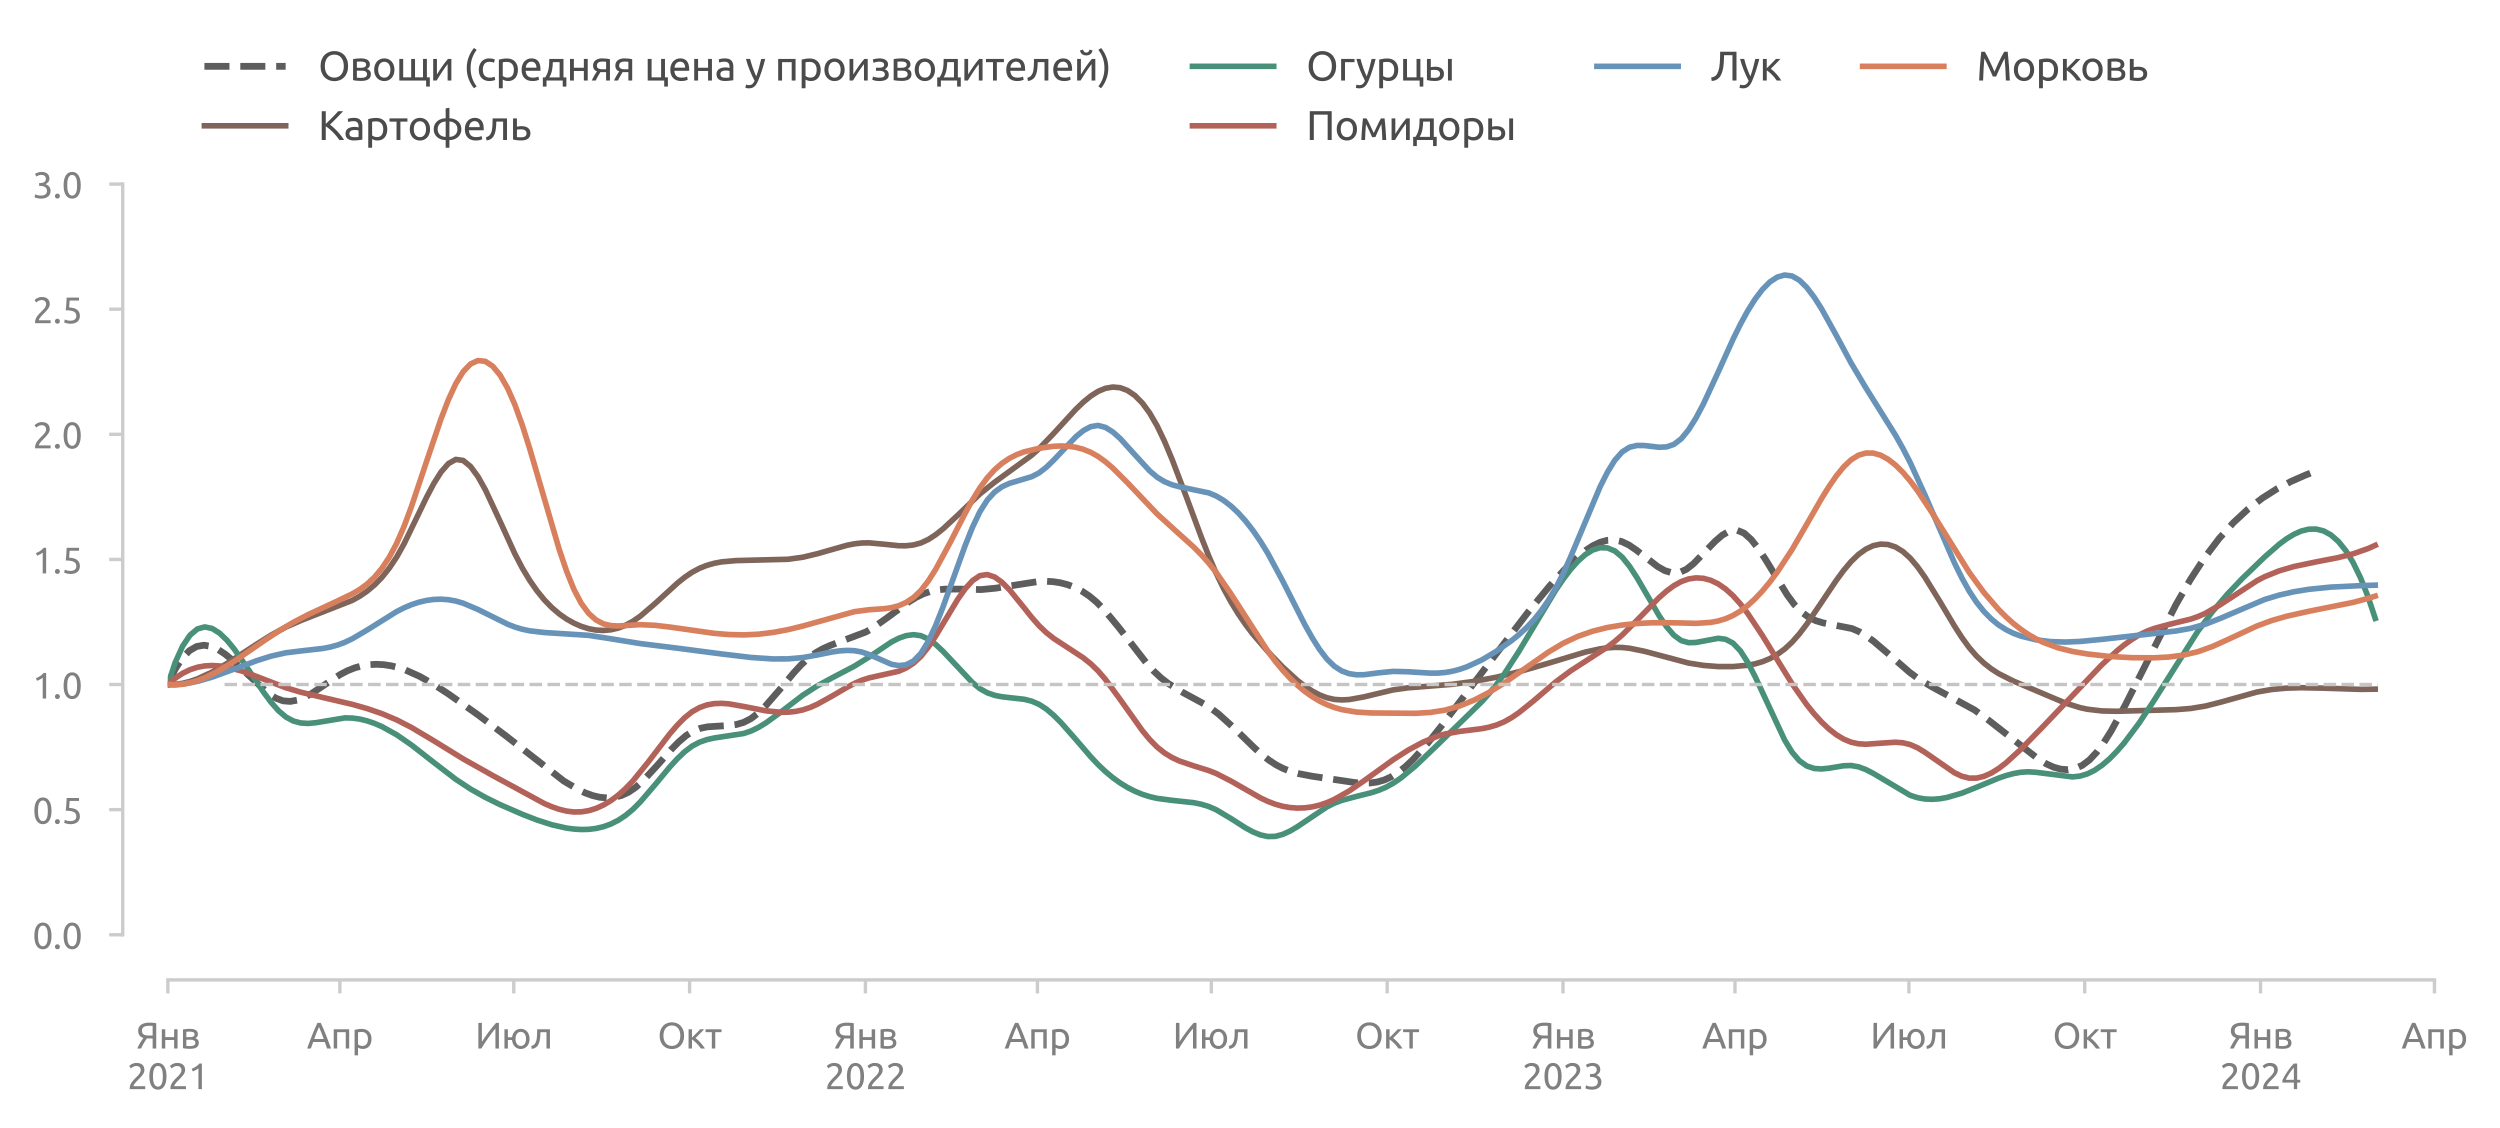 <?xml version="1.0" encoding="utf-8" standalone="no"?>
<!DOCTYPE svg PUBLIC "-//W3C//DTD SVG 1.1//EN"
  "http://www.w3.org/Graphics/SVG/1.1/DTD/svg11.dtd">
<svg xmlns:xlink="http://www.w3.org/1999/xlink" width="553.913pt" height="249.994pt" viewBox="0 0 553.913 249.994" xmlns="http://www.w3.org/2000/svg" version="1.1">
 <defs>
  <style type="text/css">*{stroke-linejoin: round; stroke-linecap: butt}</style>
 </defs>
 <g id="figure_1">
  <g id="patch_1">
   <path d="M 0 249.994 
L 553.913 249.994 
L 553.913 0 
L 0 0 
L 0 249.994 
z
" style="fill: none"/>
  </g>
  <g id="axes_1">
   <g id="patch_2">
    <path d="M 37.193 207.107 
L 539.393 207.107 
L 539.393 40.787 
L 37.193 40.787 
L 37.193 207.107 
z
" style="fill: none"/>
   </g>
   <g id="axes_2">
    <g id="patch_3">
     <path d="M 37.193 207.107 
L 539.393 207.107 
L 539.393 207.107 
L 37.193 207.107 
L 37.193 207.107 
z
" style="fill: none"/>
    </g>
    <g id="matplotlib.axis_1">
     <g id="xtick_1">
      <g id="line2d_1">
       <path d="M 37.193 207.107 
L 37.193 207.107 
" clip-path="url(#p8f0b144975)" style="fill: none; stroke-dasharray: 0.5,0.825; stroke-dashoffset: 0; stroke: #d9d9d9; stroke-width: 0.5"/>
      </g>
      <g id="text_1">
       <!-- 2021 -->
       <g style="fill: #808080" transform="translate(28.168 241.314) scale(0.08 -0.08)">
        <defs>
         <path id="Ubuntu-32" d="M 2989 3302 
Q 2989 3072 2896 2857 
Q 2803 2643 2649 2435 
Q 2496 2227 2304 2025 
Q 2112 1824 1920 1632 
Q 1811 1523 1667 1376 
Q 1523 1229 1395 1069 
Q 1267 909 1180 761 
Q 1094 614 1094 506 
L 3136 506 
L 3136 0 
L 448 0 
Q 442 38 442 76 
Q 442 115 442 147 
Q 442 448 541 707 
Q 640 966 800 1196 
Q 960 1427 1158 1632 
Q 1357 1837 1549 2029 
Q 1709 2182 1853 2332 
Q 1997 2483 2109 2633 
Q 2221 2784 2288 2944 
Q 2355 3104 2355 3283 
Q 2355 3475 2294 3609 
Q 2234 3744 2131 3833 
Q 2029 3923 1891 3964 
Q 1754 4006 1600 4006 
Q 1414 4006 1260 3955 
Q 1107 3904 985 3837 
Q 864 3770 781 3696 
Q 698 3622 653 3584 
L 358 4006 
Q 416 4070 531 4163 
Q 646 4256 806 4339 
Q 966 4422 1164 4480 
Q 1363 4538 1594 4538 
Q 2291 4538 2640 4214 
Q 2989 3891 2989 3302 
z
" transform="scale(0.016)"/>
         <path id="Ubuntu-30" d="M 320 2221 
Q 320 3334 713 3936 
Q 1107 4538 1805 4538 
Q 2502 4538 2896 3936 
Q 3290 3334 3290 2221 
Q 3290 1107 2896 505 
Q 2502 -96 1805 -96 
Q 1107 -96 713 505 
Q 320 1107 320 2221 
z
M 2662 2221 
Q 2662 2586 2620 2912 
Q 2579 3238 2480 3481 
Q 2381 3725 2214 3869 
Q 2048 4013 1805 4013 
Q 1562 4013 1395 3869 
Q 1229 3725 1129 3481 
Q 1030 3238 988 2912 
Q 947 2586 947 2221 
Q 947 1856 988 1529 
Q 1030 1203 1129 960 
Q 1229 717 1395 573 
Q 1562 429 1805 429 
Q 2048 429 2214 573 
Q 2381 717 2480 960 
Q 2579 1203 2620 1529 
Q 2662 1856 2662 2221 
z
" transform="scale(0.016)"/>
         <path id="Ubuntu-31" d="M 595 3520 
Q 960 3661 1305 3881 
Q 1651 4102 1939 4435 
L 2362 4435 
L 2362 0 
L 1766 0 
L 1766 3610 
Q 1690 3539 1578 3462 
Q 1466 3386 1334 3315 
Q 1203 3245 1059 3181 
Q 915 3117 781 3072 
L 595 3520 
z
" transform="scale(0.016)"/>
        </defs>
        <use xlink:href="#Ubuntu-32"/>
        <use xlink:href="#Ubuntu-30" x="56.4"/>
        <use xlink:href="#Ubuntu-32" x="112.8"/>
        <use xlink:href="#Ubuntu-31" x="169.2"/>
       </g>
      </g>
     </g>
     <g id="xtick_2">
      <g id="line2d_2">
       <path d="M 191.748 207.107 
L 191.748 207.107 
" clip-path="url(#p8f0b144975)" style="fill: none; stroke-dasharray: 0.5,0.825; stroke-dashoffset: 0; stroke: #d9d9d9; stroke-width: 0.5"/>
      </g>
      <g id="text_2">
       <!-- 2022 -->
       <g style="fill: #808080" transform="translate(182.723 241.314) scale(0.08 -0.08)">
        <use xlink:href="#Ubuntu-32"/>
        <use xlink:href="#Ubuntu-30" x="56.4"/>
        <use xlink:href="#Ubuntu-32" x="112.8"/>
        <use xlink:href="#Ubuntu-32" x="169.2"/>
       </g>
      </g>
     </g>
     <g id="xtick_3">
      <g id="line2d_3">
       <path d="M 346.304 207.107 
L 346.304 207.107 
" clip-path="url(#p8f0b144975)" style="fill: none; stroke-dasharray: 0.5,0.825; stroke-dashoffset: 0; stroke: #d9d9d9; stroke-width: 0.5"/>
      </g>
      <g id="text_3">
       <!-- 2023 -->
       <g style="fill: #808080" transform="translate(337.279 241.314) scale(0.08 -0.08)">
        <defs>
         <path id="Ubuntu-33" d="M 1446 435 
Q 2016 435 2262 659 
Q 2509 883 2509 1261 
Q 2509 1504 2406 1670 
Q 2304 1837 2137 1936 
Q 1971 2035 1750 2076 
Q 1530 2118 1299 2118 
L 1146 2118 
L 1146 2605 
L 1357 2605 
Q 1517 2605 1686 2637 
Q 1856 2669 1997 2752 
Q 2138 2835 2227 2979 
Q 2317 3123 2317 3341 
Q 2317 3520 2253 3648 
Q 2189 3776 2083 3859 
Q 1978 3942 1840 3977 
Q 1702 4013 1549 4013 
Q 1242 4013 1027 3923 
Q 813 3834 666 3738 
L 435 4192 
Q 512 4243 630 4304 
Q 749 4365 896 4416 
Q 1043 4467 1212 4502 
Q 1382 4538 1568 4538 
Q 1920 4538 2176 4451 
Q 2432 4365 2598 4208 
Q 2765 4051 2848 3836 
Q 2931 3622 2931 3373 
Q 2931 3027 2732 2780 
Q 2534 2534 2253 2406 
Q 2426 2355 2586 2259 
Q 2746 2163 2864 2016 
Q 2982 1869 3056 1677 
Q 3130 1485 3130 1248 
Q 3130 960 3030 713 
Q 2931 467 2723 288 
Q 2515 109 2201 6 
Q 1888 -96 1459 -96 
Q 1293 -96 1117 -70 
Q 941 -45 787 -6 
Q 634 32 518 70 
Q 403 109 352 134 
L 467 653 
Q 576 602 829 518 
Q 1082 435 1446 435 
z
" transform="scale(0.016)"/>
        </defs>
        <use xlink:href="#Ubuntu-32"/>
        <use xlink:href="#Ubuntu-30" x="56.4"/>
        <use xlink:href="#Ubuntu-32" x="112.8"/>
        <use xlink:href="#Ubuntu-33" x="169.2"/>
       </g>
      </g>
     </g>
     <g id="xtick_4">
      <g id="line2d_4">
       <path d="M 500.859 207.107 
L 500.859 207.107 
" clip-path="url(#p8f0b144975)" style="fill: none; stroke-dasharray: 0.5,0.825; stroke-dashoffset: 0; stroke: #d9d9d9; stroke-width: 0.5"/>
      </g>
      <g id="text_4">
       <!-- 2024 -->
       <g style="fill: #808080" transform="translate(491.834 241.314) scale(0.08 -0.08)">
        <defs>
         <path id="Ubuntu-34" d="M 256 1536 
Q 378 1818 589 2192 
Q 800 2566 1065 2963 
Q 1331 3360 1635 3744 
Q 1939 4128 2246 4435 
L 2816 4435 
L 2816 1619 
L 3341 1619 
L 3341 1133 
L 2816 1133 
L 2816 0 
L 2240 0 
L 2240 1133 
L 256 1133 
L 256 1536 
z
M 2240 3731 
Q 2048 3526 1853 3273 
Q 1658 3021 1472 2745 
Q 1286 2470 1123 2182 
Q 960 1894 832 1619 
L 2240 1619 
L 2240 3731 
z
" transform="scale(0.016)"/>
        </defs>
        <use xlink:href="#Ubuntu-32"/>
        <use xlink:href="#Ubuntu-30" x="56.4"/>
        <use xlink:href="#Ubuntu-32" x="112.8"/>
        <use xlink:href="#Ubuntu-34" x="169.2"/>
       </g>
      </g>
     </g>
    </g>
    <g id="matplotlib.axis_2"/>
   </g>
   <g id="matplotlib.axis_3">
    <g id="xtick_5">
     <g id="line2d_5">
      <defs>
       <path id="ma2e06bc3d2" d="M 0 0 
L 0 3 
" style="stroke: #cccccc; stroke-width: 0.75"/>
      </defs>
      <g>
       <use xlink:href="#ma2e06bc3d2" x="37.193" y="217.107" style="fill: #cccccc; stroke: #cccccc; stroke-width: 0.75"/>
      </g>
     </g>
     <g id="text_5">
      <!-- Янв -->
      <g style="fill: #808080" transform="translate(30.117 232.314) scale(0.08 -0.08)">
       <defs>
        <path id="Ubuntu-42f" d="M 2272 3936 
Q 2029 3936 1808 3897 
Q 1587 3859 1414 3763 
Q 1242 3667 1139 3500 
Q 1037 3334 1037 3085 
Q 1037 2611 1341 2428 
Q 1645 2246 2253 2246 
L 2893 2246 
L 2893 3917 
Q 2822 3917 2726 3923 
Q 2643 3930 2531 3933 
Q 2419 3936 2272 3936 
z
M 2323 4480 
Q 2458 4480 2611 4473 
Q 2765 4467 2921 4454 
Q 3078 4442 3232 4422 
Q 3386 4403 3514 4371 
L 3514 0 
L 2893 0 
L 2893 1734 
L 2362 1734 
Q 2272 1734 2173 1737 
Q 2074 1741 1907 1760 
Q 1792 1606 1657 1401 
Q 1523 1197 1388 966 
Q 1254 736 1123 486 
Q 992 237 883 0 
L 230 0 
Q 333 250 473 518 
Q 614 787 764 1030 
Q 915 1274 1052 1482 
Q 1190 1690 1293 1824 
Q 1146 1869 986 1952 
Q 826 2035 691 2182 
Q 557 2330 470 2550 
Q 384 2771 384 3078 
Q 384 3424 518 3686 
Q 653 3949 905 4125 
Q 1158 4301 1516 4390 
Q 1875 4480 2323 4480 
z
" transform="scale(0.016)"/>
        <path id="Ubuntu-43d" d="M 3238 0 
L 2643 0 
L 2643 1472 
L 1107 1472 
L 1107 0 
L 512 0 
L 512 3328 
L 1107 3328 
L 1107 1971 
L 2643 1971 
L 2643 3328 
L 3238 3328 
L 3238 0 
z
" transform="scale(0.016)"/>
        <path id="Ubuntu-432" d="M 1094 448 
Q 1133 442 1203 435 
Q 1274 429 1363 425 
Q 1453 422 1552 419 
Q 1651 416 1741 416 
Q 1926 416 2096 441 
Q 2266 467 2390 531 
Q 2515 595 2588 700 
Q 2662 806 2662 973 
Q 2662 1133 2595 1238 
Q 2528 1344 2413 1408 
Q 2298 1472 2141 1497 
Q 1984 1523 1805 1523 
L 1094 1523 
L 1094 448 
z
M 1728 1965 
Q 1901 1965 2045 1987 
Q 2189 2010 2294 2067 
Q 2400 2125 2461 2221 
Q 2522 2317 2522 2464 
Q 2522 2618 2445 2707 
Q 2368 2797 2243 2845 
Q 2118 2893 1961 2909 
Q 1805 2925 1645 2925 
Q 1498 2925 1347 2918 
Q 1197 2912 1094 2906 
L 1094 1965 
L 1728 1965 
z
M 1715 -58 
Q 1338 -58 1018 -22 
Q 698 13 512 58 
L 512 3296 
Q 698 3341 1018 3376 
Q 1338 3411 1715 3411 
Q 1978 3411 2227 3366 
Q 2477 3322 2669 3216 
Q 2861 3110 2979 2928 
Q 3098 2746 3098 2477 
Q 3098 2234 2976 2061 
Q 2854 1888 2650 1792 
Q 2925 1696 3088 1507 
Q 3251 1318 3251 979 
Q 3251 678 3132 480 
Q 3014 282 2806 160 
Q 2598 38 2316 -10 
Q 2035 -58 1715 -58 
z
" transform="scale(0.016)"/>
       </defs>
       <use xlink:href="#Ubuntu-42f"/>
       <use xlink:href="#Ubuntu-43d" x="63.5"/>
       <use xlink:href="#Ubuntu-432" x="122.1"/>
      </g>
     </g>
    </g>
    <g id="xtick_6">
     <g id="line2d_6">
      <g>
       <use xlink:href="#ma2e06bc3d2" x="75.302" y="217.107" style="fill: #cccccc; stroke: #cccccc; stroke-width: 0.75"/>
      </g>
     </g>
     <g id="text_6">
      <!-- Апр -->
      <g style="fill: #808080" transform="translate(67.982 232.314) scale(0.08 -0.08)">
       <defs>
        <path id="Ubuntu-410" d="M 3514 0 
Q 3405 288 3309 566 
Q 3213 845 3110 1133 
L 1101 1133 
L 698 0 
L 51 0 
Q 307 704 531 1302 
Q 755 1901 969 2438 
Q 1184 2976 1395 3465 
Q 1606 3955 1837 4435 
L 2406 4435 
Q 2637 3955 2848 3465 
Q 3059 2976 3273 2438 
Q 3488 1901 3712 1302 
Q 3936 704 4192 0 
L 3514 0 
z
M 2931 1645 
Q 2726 2202 2524 2723 
Q 2323 3245 2106 3725 
Q 1882 3245 1680 2723 
Q 1478 2202 1280 1645 
L 2931 1645 
z
" transform="scale(0.016)"/>
        <path id="Ubuntu-43f" d="M 3187 0 
L 2592 0 
L 2592 2829 
L 1107 2829 
L 1107 0 
L 512 0 
L 512 3328 
L 3187 3328 
L 3187 0 
z
" transform="scale(0.016)"/>
        <path id="Ubuntu-440" d="M 2822 1658 
Q 2822 2240 2534 2553 
Q 2246 2867 1766 2867 
Q 1498 2867 1347 2848 
Q 1197 2829 1107 2803 
L 1107 704 
Q 1216 614 1421 531 
Q 1626 448 1869 448 
Q 2125 448 2307 541 
Q 2490 634 2605 797 
Q 2720 960 2771 1181 
Q 2822 1402 2822 1658 
z
M 3443 1658 
Q 3443 1280 3344 960 
Q 3245 640 3053 409 
Q 2861 179 2582 51 
Q 2304 -77 1946 -77 
Q 1658 -77 1437 0 
Q 1216 77 1107 147 
L 1107 -1184 
L 512 -1184 
L 512 3226 
Q 723 3277 1040 3337 
Q 1357 3398 1773 3398 
Q 2157 3398 2464 3276 
Q 2771 3155 2988 2931 
Q 3206 2707 3324 2384 
Q 3443 2061 3443 1658 
z
" transform="scale(0.016)"/>
       </defs>
       <use xlink:href="#Ubuntu-410"/>
       <use xlink:href="#Ubuntu-43f" x="66.3"/>
       <use xlink:href="#Ubuntu-440" x="124.1"/>
      </g>
     </g>
    </g>
    <g id="xtick_7">
     <g id="line2d_7">
      <g>
       <use xlink:href="#ma2e06bc3d2" x="113.835" y="217.107" style="fill: #cccccc; stroke: #cccccc; stroke-width: 0.75"/>
      </g>
     </g>
     <g id="text_7">
      <!-- Июл -->
      <g style="fill: #808080" transform="translate(105.288 232.314) scale(0.08 -0.08)">
       <defs>
        <path id="Ubuntu-418" d="M 550 0 
L 550 4435 
L 1158 4435 
L 1158 1152 
Q 1363 1491 1660 1926 
Q 1958 2362 2294 2813 
Q 2630 3264 2972 3689 
Q 3315 4115 3616 4435 
L 4109 4435 
L 4109 0 
L 3501 0 
L 3501 3462 
Q 3322 3258 3110 2989 
Q 2899 2720 2675 2416 
Q 2451 2112 2224 1785 
Q 1997 1459 1785 1142 
Q 1574 826 1392 531 
Q 1210 237 1069 0 
L 550 0 
z
" transform="scale(0.016)"/>
        <path id="Ubuntu-44e" d="M 1107 1952 
L 1837 1952 
Q 1875 2285 2006 2553 
Q 2138 2822 2336 3014 
Q 2534 3206 2790 3308 
Q 3046 3411 3341 3411 
Q 3667 3411 3945 3286 
Q 4224 3162 4429 2931 
Q 4634 2701 4749 2377 
Q 4864 2054 4864 1664 
Q 4864 1267 4749 947 
Q 4634 627 4429 396 
Q 4224 166 3945 41 
Q 3667 -83 3341 -83 
Q 3034 -83 2768 29 
Q 2502 141 2304 342 
Q 2106 544 1981 832 
Q 1856 1120 1830 1472 
L 1107 1472 
L 1107 0 
L 512 0 
L 512 3328 
L 1107 3328 
L 1107 1952 
z
M 4250 1664 
Q 4250 2227 4003 2556 
Q 3757 2886 3341 2886 
Q 2925 2886 2678 2556 
Q 2432 2227 2432 1664 
Q 2432 1101 2678 771 
Q 2925 442 3341 442 
Q 3757 442 4003 771 
Q 4250 1101 4250 1664 
z
" transform="scale(0.016)"/>
        <path id="Ubuntu-43b" d="M 1670 2829 
Q 1670 2618 1660 2378 
Q 1651 2138 1625 1898 
Q 1600 1658 1555 1424 
Q 1510 1190 1440 986 
Q 1370 781 1264 601 
Q 1158 422 1004 284 
Q 851 147 646 54 
Q 442 -38 166 -64 
L 83 435 
Q 397 499 579 672 
Q 762 845 870 1094 
Q 966 1312 1011 1587 
Q 1056 1862 1075 2160 
Q 1094 2458 1097 2758 
Q 1101 3059 1101 3328 
L 3315 3328 
L 3315 0 
L 2720 0 
L 2720 2829 
L 1670 2829 
z
" transform="scale(0.016)"/>
       </defs>
       <use xlink:href="#Ubuntu-418"/>
       <use xlink:href="#Ubuntu-44e" x="72.8"/>
       <use xlink:href="#Ubuntu-43b" x="153.9"/>
      </g>
     </g>
    </g>
    <g id="xtick_8">
     <g id="line2d_8">
      <g>
       <use xlink:href="#ma2e06bc3d2" x="152.792" y="217.107" style="fill: #cccccc; stroke: #cccccc; stroke-width: 0.75"/>
      </g>
     </g>
     <g id="text_8">
      <!-- Окт -->
      <g style="fill: #808080" transform="translate(145.68 232.314) scale(0.08 -0.08)">
       <defs>
        <path id="Ubuntu-41e" d="M 371 2221 
Q 371 2790 540 3225 
Q 710 3661 1001 3952 
Q 1293 4243 1680 4390 
Q 2067 4538 2502 4538 
Q 2931 4538 3312 4390 
Q 3693 4243 3981 3952 
Q 4269 3661 4438 3225 
Q 4608 2790 4608 2221 
Q 4608 1651 4438 1216 
Q 4269 781 3981 489 
Q 3693 198 3312 51 
Q 2931 -96 2502 -96 
Q 2067 -96 1680 51 
Q 1293 198 1001 489 
Q 710 781 540 1216 
Q 371 1651 371 2221 
z
M 1024 2221 
Q 1024 1818 1126 1488 
Q 1229 1158 1417 928 
Q 1606 698 1878 573 
Q 2150 448 2490 448 
Q 2829 448 3097 573 
Q 3366 698 3555 928 
Q 3744 1158 3846 1488 
Q 3949 1818 3949 2221 
Q 3949 2624 3846 2953 
Q 3744 3283 3555 3513 
Q 3366 3744 3097 3869 
Q 2829 3994 2490 3994 
Q 2150 3994 1878 3869 
Q 1606 3744 1417 3513 
Q 1229 3283 1126 2953 
Q 1024 2624 1024 2221 
z
" transform="scale(0.016)"/>
        <path id="Ubuntu-43a" d="M 1728 1811 
Q 1926 1670 2156 1456 
Q 2387 1242 2608 992 
Q 2829 742 3021 483 
Q 3213 224 3347 0 
L 2643 0 
Q 2502 218 2313 445 
Q 2125 672 1920 883 
Q 1715 1094 1504 1273 
Q 1293 1453 1107 1574 
L 1107 0 
L 512 0 
L 512 3328 
L 1107 3328 
L 1107 1901 
Q 1261 2048 1459 2243 
Q 1658 2438 1859 2640 
Q 2061 2842 2233 3024 
Q 2406 3206 2515 3328 
L 3206 3328 
Q 3066 3174 2877 2979 
Q 2688 2784 2486 2579 
Q 2285 2374 2086 2172 
Q 1888 1971 1728 1811 
z
" transform="scale(0.016)"/>
        <path id="Ubuntu-442" d="M 2861 3328 
L 2861 2829 
L 1779 2829 
L 1779 0 
L 1184 0 
L 1184 2829 
L 102 2829 
L 102 3328 
L 2861 3328 
z
" transform="scale(0.016)"/>
       </defs>
       <use xlink:href="#Ubuntu-41e"/>
       <use xlink:href="#Ubuntu-43a" x="77.8"/>
       <use xlink:href="#Ubuntu-442" x="131.5"/>
      </g>
     </g>
    </g>
    <g id="xtick_9">
     <g id="line2d_9">
      <g>
       <use xlink:href="#ma2e06bc3d2" x="191.748" y="217.107" style="fill: #cccccc; stroke: #cccccc; stroke-width: 0.75"/>
      </g>
     </g>
     <g id="text_9">
      <!-- Янв -->
      <g style="fill: #808080" transform="translate(184.673 232.314) scale(0.08 -0.08)">
       <use xlink:href="#Ubuntu-42f"/>
       <use xlink:href="#Ubuntu-43d" x="63.5"/>
       <use xlink:href="#Ubuntu-432" x="122.1"/>
      </g>
     </g>
    </g>
    <g id="xtick_10">
     <g id="line2d_10">
      <g>
       <use xlink:href="#ma2e06bc3d2" x="229.858" y="217.107" style="fill: #cccccc; stroke: #cccccc; stroke-width: 0.75"/>
      </g>
     </g>
     <g id="text_10">
      <!-- Апр -->
      <g style="fill: #808080" transform="translate(222.538 232.314) scale(0.08 -0.08)">
       <use xlink:href="#Ubuntu-410"/>
       <use xlink:href="#Ubuntu-43f" x="66.3"/>
       <use xlink:href="#Ubuntu-440" x="124.1"/>
      </g>
     </g>
    </g>
    <g id="xtick_11">
     <g id="line2d_11">
      <g>
       <use xlink:href="#ma2e06bc3d2" x="268.391" y="217.107" style="fill: #cccccc; stroke: #cccccc; stroke-width: 0.75"/>
      </g>
     </g>
     <g id="text_11">
      <!-- Июл -->
      <g style="fill: #808080" transform="translate(259.843 232.314) scale(0.08 -0.08)">
       <use xlink:href="#Ubuntu-418"/>
       <use xlink:href="#Ubuntu-44e" x="72.8"/>
       <use xlink:href="#Ubuntu-43b" x="153.9"/>
      </g>
     </g>
    </g>
    <g id="xtick_12">
     <g id="line2d_12">
      <g>
       <use xlink:href="#ma2e06bc3d2" x="307.347" y="217.107" style="fill: #cccccc; stroke: #cccccc; stroke-width: 0.75"/>
      </g>
     </g>
     <g id="text_12">
      <!-- Окт -->
      <g style="fill: #808080" transform="translate(300.235 232.314) scale(0.08 -0.08)">
       <use xlink:href="#Ubuntu-41e"/>
       <use xlink:href="#Ubuntu-43a" x="77.8"/>
       <use xlink:href="#Ubuntu-442" x="131.5"/>
      </g>
     </g>
    </g>
    <g id="xtick_13">
     <g id="line2d_13">
      <g>
       <use xlink:href="#ma2e06bc3d2" x="346.304" y="217.107" style="fill: #cccccc; stroke: #cccccc; stroke-width: 0.75"/>
      </g>
     </g>
     <g id="text_13">
      <!-- Янв -->
      <g style="fill: #808080" transform="translate(339.228 232.314) scale(0.08 -0.08)">
       <use xlink:href="#Ubuntu-42f"/>
       <use xlink:href="#Ubuntu-43d" x="63.5"/>
       <use xlink:href="#Ubuntu-432" x="122.1"/>
      </g>
     </g>
    </g>
    <g id="xtick_14">
     <g id="line2d_14">
      <g>
       <use xlink:href="#ma2e06bc3d2" x="384.413" y="217.107" style="fill: #cccccc; stroke: #cccccc; stroke-width: 0.75"/>
      </g>
     </g>
     <g id="text_14">
      <!-- Апр -->
      <g style="fill: #808080" transform="translate(377.093 232.314) scale(0.08 -0.08)">
       <use xlink:href="#Ubuntu-410"/>
       <use xlink:href="#Ubuntu-43f" x="66.3"/>
       <use xlink:href="#Ubuntu-440" x="124.1"/>
      </g>
     </g>
    </g>
    <g id="xtick_15">
     <g id="line2d_15">
      <g>
       <use xlink:href="#ma2e06bc3d2" x="422.946" y="217.107" style="fill: #cccccc; stroke: #cccccc; stroke-width: 0.75"/>
      </g>
     </g>
     <g id="text_15">
      <!-- Июл -->
      <g style="fill: #808080" transform="translate(414.399 232.314) scale(0.08 -0.08)">
       <use xlink:href="#Ubuntu-418"/>
       <use xlink:href="#Ubuntu-44e" x="72.8"/>
       <use xlink:href="#Ubuntu-43b" x="153.9"/>
      </g>
     </g>
    </g>
    <g id="xtick_16">
     <g id="line2d_16">
      <g>
       <use xlink:href="#ma2e06bc3d2" x="461.903" y="217.107" style="fill: #cccccc; stroke: #cccccc; stroke-width: 0.75"/>
      </g>
     </g>
     <g id="text_16">
      <!-- Окт -->
      <g style="fill: #808080" transform="translate(454.791 232.314) scale(0.08 -0.08)">
       <use xlink:href="#Ubuntu-41e"/>
       <use xlink:href="#Ubuntu-43a" x="77.8"/>
       <use xlink:href="#Ubuntu-442" x="131.5"/>
      </g>
     </g>
    </g>
    <g id="xtick_17">
     <g id="line2d_17">
      <g>
       <use xlink:href="#ma2e06bc3d2" x="500.859" y="217.107" style="fill: #cccccc; stroke: #cccccc; stroke-width: 0.75"/>
      </g>
     </g>
     <g id="text_17">
      <!-- Янв -->
      <g style="fill: #808080" transform="translate(493.784 232.314) scale(0.08 -0.08)">
       <use xlink:href="#Ubuntu-42f"/>
       <use xlink:href="#Ubuntu-43d" x="63.5"/>
       <use xlink:href="#Ubuntu-432" x="122.1"/>
      </g>
     </g>
    </g>
    <g id="xtick_18">
     <g id="line2d_18">
      <g>
       <use xlink:href="#ma2e06bc3d2" x="539.393" y="217.107" style="fill: #cccccc; stroke: #cccccc; stroke-width: 0.75"/>
      </g>
     </g>
     <g id="text_18">
      <!-- Апр -->
      <g style="fill: #808080" transform="translate(532.072 232.314) scale(0.08 -0.08)">
       <use xlink:href="#Ubuntu-410"/>
       <use xlink:href="#Ubuntu-43f" x="66.3"/>
       <use xlink:href="#Ubuntu-440" x="124.1"/>
      </g>
     </g>
    </g>
   </g>
   <g id="matplotlib.axis_4">
    <g id="ytick_1">
     <g id="line2d_19">
      <defs>
       <path id="m1aaa39fb56" d="M 0 0 
L -3 0 
" style="stroke: #cccccc; stroke-width: 0.75"/>
      </defs>
      <g>
       <use xlink:href="#m1aaa39fb56" x="27.192" y="207.107" style="fill: #cccccc; stroke: #cccccc; stroke-width: 0.75"/>
      </g>
     </g>
     <g id="text_19">
      <!-- 0.0 -->
      <g style="fill: #808080" transform="translate(7.2 210.211) scale(0.08 -0.08)">
       <defs>
        <path id="Ubuntu-2e" d="M 1216 346 
Q 1216 173 1101 45 
Q 986 -83 787 -83 
Q 589 -83 473 45 
Q 358 173 358 346 
Q 358 518 473 646 
Q 589 774 787 774 
Q 986 774 1101 646 
Q 1216 518 1216 346 
z
" transform="scale(0.016)"/>
       </defs>
       <use xlink:href="#Ubuntu-30"/>
       <use xlink:href="#Ubuntu-2e" x="56.4"/>
       <use xlink:href="#Ubuntu-30" x="81"/>
      </g>
     </g>
    </g>
    <g id="ytick_2">
     <g id="line2d_20">
      <g>
       <use xlink:href="#m1aaa39fb56" x="27.192" y="179.387" style="fill: #cccccc; stroke: #cccccc; stroke-width: 0.75"/>
      </g>
     </g>
     <g id="text_20">
      <!-- 0.5 -->
      <g style="fill: #808080" transform="translate(7.2 182.491) scale(0.08 -0.08)">
       <defs>
        <path id="Ubuntu-35" d="M 1274 2726 
Q 2240 2688 2691 2304 
Q 3142 1920 3142 1261 
Q 3142 966 3043 716 
Q 2944 467 2742 288 
Q 2541 109 2233 6 
Q 1926 -96 1504 -96 
Q 1338 -96 1165 -70 
Q 992 -45 845 -6 
Q 698 32 582 70 
Q 467 109 416 134 
L 531 653 
Q 640 602 886 518 
Q 1133 435 1491 435 
Q 1779 435 1974 499 
Q 2170 563 2291 672 
Q 2413 781 2467 925 
Q 2522 1069 2522 1229 
Q 2522 1472 2438 1661 
Q 2355 1850 2144 1978 
Q 1933 2106 1581 2173 
Q 1229 2240 691 2240 
Q 730 2554 752 2829 
Q 774 3104 793 3366 
Q 813 3629 825 3888 
Q 838 4147 851 4435 
L 2989 4435 
L 2989 3930 
L 1370 3930 
Q 1363 3834 1350 3670 
Q 1338 3507 1325 3331 
Q 1312 3155 1299 2988 
Q 1286 2822 1274 2726 
z
" transform="scale(0.016)"/>
       </defs>
       <use xlink:href="#Ubuntu-30"/>
       <use xlink:href="#Ubuntu-2e" x="56.4"/>
       <use xlink:href="#Ubuntu-35" x="81"/>
      </g>
     </g>
    </g>
    <g id="ytick_3">
     <g id="line2d_21">
      <g>
       <use xlink:href="#m1aaa39fb56" x="27.192" y="151.667" style="fill: #cccccc; stroke: #cccccc; stroke-width: 0.75"/>
      </g>
     </g>
     <g id="text_21">
      <!-- 1.0 -->
      <g style="fill: #808080" transform="translate(7.2 154.771) scale(0.08 -0.08)">
       <use xlink:href="#Ubuntu-31"/>
       <use xlink:href="#Ubuntu-2e" x="56.4"/>
       <use xlink:href="#Ubuntu-30" x="81"/>
      </g>
     </g>
    </g>
    <g id="ytick_4">
     <g id="line2d_22">
      <g>
       <use xlink:href="#m1aaa39fb56" x="27.192" y="123.947" style="fill: #cccccc; stroke: #cccccc; stroke-width: 0.75"/>
      </g>
     </g>
     <g id="text_22">
      <!-- 1.5 -->
      <g style="fill: #808080" transform="translate(7.2 127.051) scale(0.08 -0.08)">
       <use xlink:href="#Ubuntu-31"/>
       <use xlink:href="#Ubuntu-2e" x="56.4"/>
       <use xlink:href="#Ubuntu-35" x="81"/>
      </g>
     </g>
    </g>
    <g id="ytick_5">
     <g id="line2d_23">
      <g>
       <use xlink:href="#m1aaa39fb56" x="27.192" y="96.227" style="fill: #cccccc; stroke: #cccccc; stroke-width: 0.75"/>
      </g>
     </g>
     <g id="text_23">
      <!-- 2.0 -->
      <g style="fill: #808080" transform="translate(7.2 99.331) scale(0.08 -0.08)">
       <use xlink:href="#Ubuntu-32"/>
       <use xlink:href="#Ubuntu-2e" x="56.4"/>
       <use xlink:href="#Ubuntu-30" x="81"/>
      </g>
     </g>
    </g>
    <g id="ytick_6">
     <g id="line2d_24">
      <g>
       <use xlink:href="#m1aaa39fb56" x="27.192" y="68.507" style="fill: #cccccc; stroke: #cccccc; stroke-width: 0.75"/>
      </g>
     </g>
     <g id="text_24">
      <!-- 2.5 -->
      <g style="fill: #808080" transform="translate(7.2 71.611) scale(0.08 -0.08)">
       <use xlink:href="#Ubuntu-32"/>
       <use xlink:href="#Ubuntu-2e" x="56.4"/>
       <use xlink:href="#Ubuntu-35" x="81"/>
      </g>
     </g>
    </g>
    <g id="ytick_7">
     <g id="line2d_25">
      <g>
       <use xlink:href="#m1aaa39fb56" x="27.192" y="40.787" style="fill: #cccccc; stroke: #cccccc; stroke-width: 0.75"/>
      </g>
     </g>
     <g id="text_25">
      <!-- 3.0 -->
      <g style="fill: #808080" transform="translate(7.2 43.891) scale(0.08 -0.08)">
       <use xlink:href="#Ubuntu-33"/>
       <use xlink:href="#Ubuntu-2e" x="56.4"/>
       <use xlink:href="#Ubuntu-30" x="81"/>
      </g>
     </g>
    </g>
   </g>
   <g id="line2d_26">
    <path d="M 37.193 151.667 
L 38.787 148.282 
L 40.382 145.811 
L 41.976 144.161 
L 43.571 143.24 
L 45.166 142.955 
L 46.76 143.213 
L 48.355 143.922 
L 49.95 144.989 
L 51.544 146.32 
L 59.517 153.71 
L 61.112 154.685 
L 62.707 155.276 
L 64.301 155.408 
L 65.896 155.12 
L 67.49 154.499 
L 69.085 153.63 
L 72.274 151.495 
L 75.464 149.402 
L 77.058 148.58 
L 78.653 147.955 
L 80.247 147.52 
L 81.842 147.266 
L 83.437 147.186 
L 85.031 147.271 
L 86.626 147.514 
L 88.221 147.905 
L 89.815 148.437 
L 93.004 149.87 
L 96.194 151.69 
L 99.383 153.772 
L 105.761 158.28 
L 112.14 163.078 
L 124.897 173.034 
L 128.086 174.933 
L 129.681 175.683 
L 131.276 176.262 
L 132.87 176.64 
L 134.465 176.787 
L 136.059 176.671 
L 137.654 176.263 
L 139.249 175.531 
L 140.843 174.447 
L 142.438 173.031 
L 145.627 169.58 
L 148.816 165.967 
L 150.411 164.349 
L 152.006 162.987 
L 153.6 161.981 
L 155.195 161.362 
L 156.79 161.036 
L 159.979 160.835 
L 161.573 160.745 
L 163.168 160.521 
L 164.763 160.054 
L 166.357 159.238 
L 167.952 158.022 
L 169.547 156.483 
L 172.736 152.818 
L 175.925 149.006 
L 177.52 147.283 
L 179.114 145.809 
L 180.709 144.644 
L 182.304 143.738 
L 183.898 143.025 
L 191.871 140.012 
L 193.466 139.072 
L 196.655 136.806 
L 201.439 133.295 
L 203.034 132.324 
L 204.628 131.548 
L 206.223 131.009 
L 207.818 130.683 
L 209.412 130.524 
L 212.602 130.522 
L 217.385 130.63 
L 220.575 130.322 
L 230.142 128.829 
L 231.737 128.789 
L 233.332 128.879 
L 234.926 129.121 
L 236.521 129.534 
L 238.116 130.142 
L 239.71 130.966 
L 241.305 132.027 
L 242.899 133.346 
L 244.494 134.941 
L 247.683 138.767 
L 254.062 146.967 
L 255.656 148.714 
L 257.251 150.202 
L 258.846 151.438 
L 262.035 153.4 
L 266.819 155.996 
L 268.413 157.017 
L 270.008 158.216 
L 273.197 161.091 
L 277.981 165.755 
L 279.576 167.176 
L 281.17 168.436 
L 282.765 169.48 
L 284.36 170.295 
L 285.954 170.916 
L 287.549 171.38 
L 290.738 171.988 
L 297.117 172.93 
L 300.306 173.406 
L 301.901 173.519 
L 303.495 173.489 
L 305.09 173.272 
L 306.685 172.823 
L 308.279 172.096 
L 309.874 171.077 
L 311.468 169.797 
L 313.063 168.293 
L 316.252 164.757 
L 319.442 160.762 
L 330.604 146.033 
L 338.577 135.618 
L 343.361 129.808 
L 346.55 126.297 
L 349.739 123.227 
L 351.334 121.954 
L 352.929 120.914 
L 354.523 120.152 
L 356.118 119.714 
L 357.713 119.642 
L 359.307 119.983 
L 360.902 120.751 
L 362.496 121.836 
L 367.28 125.536 
L 368.875 126.434 
L 370.47 126.922 
L 372.064 126.855 
L 373.659 126.128 
L 375.254 124.867 
L 378.443 121.555 
L 380.037 119.91 
L 381.632 118.544 
L 383.227 117.66 
L 384.821 117.462 
L 386.416 118.119 
L 388.011 119.55 
L 389.605 121.571 
L 391.2 123.995 
L 395.984 131.811 
L 397.578 133.976 
L 399.173 135.628 
L 400.768 136.779 
L 402.362 137.537 
L 403.957 138.011 
L 410.335 139.267 
L 411.93 139.96 
L 413.525 140.917 
L 415.119 142.08 
L 418.308 144.793 
L 423.092 148.952 
L 424.687 150.133 
L 427.876 152.087 
L 437.444 157.28 
L 440.633 159.595 
L 451.796 168.31 
L 453.39 169.246 
L 454.985 169.967 
L 456.58 170.417 
L 458.174 170.539 
L 459.769 170.277 
L 461.363 169.572 
L 462.958 168.369 
L 464.553 166.659 
L 466.147 164.508 
L 467.742 161.988 
L 470.931 156.135 
L 482.094 134.002 
L 485.283 128.462 
L 488.472 123.544 
L 491.661 119.339 
L 494.851 115.797 
L 498.04 112.839 
L 501.229 110.384 
L 504.418 108.356 
L 507.608 106.675 
L 510.797 105.262 
L 513.986 104.039 
L 513.986 104.039 
" clip-path="url(#p06fe81333b)" style="fill: none; stroke-dasharray: 5.55,2.4; stroke-dashoffset: 0; stroke: #5d5d5d; stroke-width: 1.5"/>
   </g>
   <g id="line2d_27">
    <path d="M 37.193 151.667 
L 38.828 151.627 
L 40.464 151.392 
L 42.1 150.982 
L 43.735 150.417 
L 47.007 148.905 
L 50.278 147.016 
L 56.821 142.755 
L 60.092 140.706 
L 63.364 138.926 
L 66.635 137.495 
L 78.085 133.008 
L 79.721 132.087 
L 81.356 130.966 
L 82.992 129.592 
L 84.628 127.91 
L 86.263 125.865 
L 87.899 123.403 
L 89.535 120.475 
L 92.806 113.71 
L 94.442 110.312 
L 96.078 107.198 
L 97.713 104.593 
L 99.349 102.717 
L 100.985 101.793 
L 102.62 102.022 
L 104.256 103.357 
L 105.892 105.587 
L 107.527 108.499 
L 110.799 115.515 
L 114.07 122.693 
L 115.706 125.83 
L 117.342 128.559 
L 118.977 130.911 
L 120.613 132.916 
L 122.249 134.603 
L 123.884 136.004 
L 125.52 137.149 
L 127.156 138.067 
L 128.792 138.784 
L 130.427 139.299 
L 132.063 139.603 
L 133.699 139.688 
L 135.334 139.543 
L 136.97 139.16 
L 138.606 138.531 
L 140.241 137.646 
L 141.877 136.51 
L 145.148 133.72 
L 150.056 129.23 
L 151.691 127.915 
L 153.327 126.802 
L 154.963 125.929 
L 156.598 125.274 
L 158.234 124.806 
L 159.87 124.492 
L 163.141 124.206 
L 174.591 123.916 
L 177.862 123.465 
L 181.134 122.675 
L 187.677 120.813 
L 189.312 120.495 
L 190.948 120.307 
L 192.584 120.28 
L 195.855 120.581 
L 199.126 120.913 
L 200.762 120.924 
L 202.398 120.741 
L 204.034 120.299 
L 205.669 119.538 
L 207.305 118.478 
L 208.941 117.182 
L 212.212 114.142 
L 217.119 109.43 
L 220.391 106.825 
L 228.569 100.876 
L 230.205 99.418 
L 233.476 96.018 
L 238.383 90.667 
L 240.019 89.101 
L 241.655 87.761 
L 243.29 86.719 
L 244.926 86.038 
L 246.562 85.755 
L 248.197 85.906 
L 249.833 86.525 
L 251.469 87.646 
L 253.104 89.302 
L 254.74 91.53 
L 256.376 94.362 
L 258.012 97.78 
L 259.647 101.66 
L 262.919 110.261 
L 266.19 119.072 
L 267.826 123.215 
L 269.461 127.003 
L 271.097 130.374 
L 272.733 133.367 
L 274.369 136.031 
L 276.004 138.414 
L 277.64 140.565 
L 280.911 144.362 
L 284.183 147.764 
L 287.454 150.748 
L 289.09 152.016 
L 290.726 153.098 
L 292.361 153.967 
L 293.997 154.597 
L 295.633 154.963 
L 297.268 155.082 
L 298.904 154.999 
L 302.175 154.414 
L 308.718 152.845 
L 311.99 152.393 
L 316.897 152.008 
L 321.804 151.617 
L 326.711 150.96 
L 331.618 150.029 
L 336.525 148.837 
L 343.068 146.95 
L 351.246 144.476 
L 354.518 143.761 
L 356.153 143.539 
L 357.789 143.434 
L 359.425 143.465 
L 361.06 143.636 
L 364.332 144.298 
L 374.146 146.913 
L 377.417 147.43 
L 380.689 147.69 
L 383.96 147.689 
L 387.232 147.399 
L 388.867 147.084 
L 390.503 146.605 
L 392.139 145.925 
L 393.774 145.005 
L 395.41 143.809 
L 397.046 142.298 
L 398.682 140.441 
L 400.317 138.285 
L 403.589 133.459 
L 406.86 128.585 
L 408.496 126.37 
L 410.131 124.429 
L 411.767 122.851 
L 413.403 121.672 
L 415.038 120.903 
L 416.674 120.557 
L 418.31 120.645 
L 419.946 121.181 
L 421.581 122.175 
L 423.217 123.64 
L 424.853 125.572 
L 426.488 127.882 
L 429.76 133.194 
L 433.031 138.689 
L 434.667 141.228 
L 436.303 143.48 
L 437.938 145.368 
L 439.574 146.924 
L 441.21 148.202 
L 442.845 149.256 
L 446.117 150.906 
L 457.567 155.757 
L 460.838 156.782 
L 462.474 157.14 
L 465.745 157.525 
L 469.016 157.595 
L 482.102 157.235 
L 485.373 156.975 
L 488.645 156.437 
L 491.916 155.606 
L 500.095 153.325 
L 503.366 152.76 
L 506.637 152.464 
L 509.909 152.371 
L 514.816 152.471 
L 522.994 152.739 
L 526.266 152.693 
L 526.266 152.693 
" clip-path="url(#p06fe81333b)" style="fill: none; stroke: #7e6459; stroke-width: 1.25; stroke-linecap: square"/>
   </g>
   <g id="line2d_28">
    <path d="M 37.193 151.667 
L 38.828 146.759 
L 40.464 143.155 
L 42.1 140.729 
L 43.735 139.354 
L 45.371 138.904 
L 47.007 139.253 
L 48.642 140.275 
L 50.278 141.842 
L 51.914 143.829 
L 55.185 148.558 
L 58.457 153.449 
L 60.092 155.64 
L 61.728 157.493 
L 63.364 158.881 
L 64.999 159.753 
L 66.635 160.189 
L 68.271 160.285 
L 69.906 160.139 
L 76.449 159.058 
L 78.085 159.099 
L 79.721 159.325 
L 81.356 159.724 
L 82.992 160.283 
L 84.628 160.992 
L 87.899 162.808 
L 91.17 165.067 
L 96.078 168.903 
L 100.985 172.666 
L 104.256 174.822 
L 107.527 176.667 
L 110.799 178.277 
L 115.706 180.412 
L 118.977 181.682 
L 122.249 182.736 
L 125.52 183.473 
L 127.156 183.691 
L 128.792 183.792 
L 130.427 183.755 
L 132.063 183.555 
L 133.699 183.169 
L 135.334 182.575 
L 136.97 181.749 
L 138.606 180.668 
L 140.241 179.308 
L 141.877 177.668 
L 145.148 173.853 
L 148.42 169.916 
L 150.056 168.122 
L 151.691 166.563 
L 153.327 165.327 
L 154.963 164.455 
L 156.598 163.88 
L 158.234 163.516 
L 164.777 162.517 
L 166.413 161.963 
L 168.048 161.169 
L 169.684 160.179 
L 172.955 157.81 
L 177.862 154.041 
L 181.134 151.93 
L 184.405 150.161 
L 189.312 147.589 
L 192.584 145.554 
L 197.491 142.258 
L 199.126 141.414 
L 200.762 140.84 
L 202.398 140.622 
L 204.034 140.844 
L 205.669 141.58 
L 207.305 142.777 
L 208.941 144.31 
L 215.483 151.267 
L 217.119 152.583 
L 218.755 153.499 
L 220.391 154.064 
L 222.026 154.384 
L 226.933 154.941 
L 228.569 155.348 
L 230.205 156.045 
L 231.84 157.11 
L 233.476 158.5 
L 235.112 160.138 
L 238.383 163.856 
L 241.655 167.656 
L 243.29 169.396 
L 244.926 170.948 
L 246.562 172.308 
L 248.197 173.484 
L 249.833 174.486 
L 251.469 175.319 
L 253.104 175.993 
L 254.74 176.515 
L 256.376 176.893 
L 259.647 177.323 
L 264.554 177.857 
L 266.19 178.198 
L 267.826 178.701 
L 269.461 179.412 
L 272.733 181.36 
L 276.004 183.451 
L 277.64 184.335 
L 279.276 184.996 
L 280.911 185.348 
L 282.547 185.309 
L 284.183 184.878 
L 285.818 184.138 
L 287.454 183.172 
L 293.997 178.774 
L 295.633 177.961 
L 297.268 177.343 
L 300.54 176.459 
L 303.811 175.644 
L 305.447 175.114 
L 307.082 174.423 
L 308.718 173.518 
L 310.354 172.406 
L 313.625 169.704 
L 318.532 165.005 
L 328.347 155.439 
L 329.982 153.601 
L 331.618 151.595 
L 333.254 149.384 
L 336.525 144.335 
L 344.704 130.733 
L 346.339 128.333 
L 347.975 126.184 
L 349.611 124.348 
L 351.246 122.888 
L 352.882 121.868 
L 354.518 121.351 
L 356.153 121.4 
L 357.789 122.079 
L 359.425 123.45 
L 361.06 125.485 
L 362.696 127.999 
L 367.603 136.415 
L 369.239 138.843 
L 370.875 140.749 
L 372.51 141.936 
L 374.146 142.396 
L 375.782 142.345 
L 380.689 141.429 
L 382.325 141.638 
L 383.96 142.488 
L 385.596 144.197 
L 387.232 146.745 
L 388.867 149.904 
L 395.41 163.951 
L 397.046 166.643 
L 398.682 168.558 
L 400.317 169.713 
L 401.953 170.266 
L 403.589 170.378 
L 405.224 170.208 
L 408.496 169.666 
L 410.131 169.614 
L 411.767 169.899 
L 413.403 170.505 
L 415.038 171.349 
L 423.217 176.208 
L 424.853 176.74 
L 426.488 177.028 
L 428.124 177.099 
L 429.76 176.98 
L 431.395 176.696 
L 434.667 175.738 
L 437.938 174.436 
L 442.845 172.396 
L 444.481 171.835 
L 446.117 171.393 
L 447.752 171.105 
L 449.388 171.007 
L 451.024 171.104 
L 459.202 172.137 
L 460.838 171.954 
L 462.474 171.473 
L 464.109 170.662 
L 465.745 169.543 
L 467.381 168.142 
L 469.016 166.485 
L 470.652 164.599 
L 473.924 160.245 
L 477.195 155.299 
L 487.009 139.811 
L 490.281 135.426 
L 493.552 131.594 
L 496.823 128.163 
L 501.73 123.435 
L 505.002 120.575 
L 506.637 119.365 
L 508.273 118.371 
L 509.909 117.648 
L 511.545 117.249 
L 513.18 117.227 
L 514.816 117.635 
L 516.452 118.526 
L 518.087 119.954 
L 519.723 121.971 
L 521.359 124.632 
L 522.994 127.989 
L 524.63 132.096 
L 526.266 137.005 
L 526.266 137.005 
" clip-path="url(#p06fe81333b)" style="fill: none; stroke: #489079; stroke-width: 1.25; stroke-linecap: square"/>
   </g>
   <g id="line2d_29">
    <path d="M 37.193 151.667 
L 38.828 150.266 
L 40.464 149.18 
L 42.1 148.382 
L 43.735 147.845 
L 45.371 147.545 
L 47.007 147.456 
L 48.642 147.55 
L 50.278 147.802 
L 53.549 148.676 
L 56.821 149.871 
L 63.364 152.387 
L 66.635 153.365 
L 71.542 154.543 
L 78.085 156.068 
L 81.356 156.999 
L 84.628 158.124 
L 87.899 159.504 
L 91.17 161.184 
L 96.078 164.109 
L 102.62 168.143 
L 109.163 171.82 
L 120.613 178.038 
L 122.249 178.74 
L 123.884 179.307 
L 125.52 179.707 
L 127.156 179.906 
L 128.792 179.878 
L 130.427 179.615 
L 132.063 179.114 
L 133.699 178.375 
L 135.334 177.396 
L 136.97 176.177 
L 138.606 174.714 
L 140.241 173.008 
L 143.513 168.979 
L 148.42 162.572 
L 150.056 160.67 
L 151.691 159.023 
L 153.327 157.712 
L 154.963 156.784 
L 156.598 156.196 
L 158.234 155.898 
L 159.87 155.835 
L 161.505 155.954 
L 164.777 156.529 
L 169.684 157.49 
L 172.955 157.811 
L 174.591 157.797 
L 176.227 157.632 
L 177.862 157.291 
L 179.498 156.748 
L 181.134 156.015 
L 184.405 154.196 
L 187.677 152.279 
L 189.312 151.423 
L 190.948 150.71 
L 192.584 150.19 
L 199.126 148.726 
L 200.762 148.008 
L 202.398 146.946 
L 204.034 145.439 
L 205.669 143.404 
L 207.305 140.929 
L 212.212 132.777 
L 213.848 130.453 
L 215.483 128.644 
L 217.119 127.542 
L 218.755 127.302 
L 220.391 127.853 
L 222.026 129.03 
L 223.662 130.672 
L 226.933 134.697 
L 228.569 136.753 
L 230.205 138.622 
L 231.84 140.179 
L 233.476 141.468 
L 236.748 143.605 
L 240.019 145.753 
L 241.655 147.057 
L 243.29 148.633 
L 244.926 150.532 
L 248.197 154.984 
L 253.104 161.881 
L 254.74 163.861 
L 256.376 165.524 
L 258.012 166.828 
L 259.647 167.829 
L 261.283 168.596 
L 264.554 169.712 
L 267.826 170.731 
L 269.461 171.377 
L 272.733 173.051 
L 279.276 176.788 
L 280.911 177.56 
L 282.547 178.184 
L 284.183 178.64 
L 285.818 178.927 
L 287.454 179.045 
L 289.09 178.995 
L 290.726 178.777 
L 292.361 178.392 
L 293.997 177.839 
L 295.633 177.12 
L 298.904 175.262 
L 302.175 173.027 
L 308.718 168.303 
L 311.99 166.204 
L 315.261 164.438 
L 318.532 163.103 
L 320.168 162.628 
L 323.439 162.051 
L 328.347 161.441 
L 329.982 161.105 
L 331.618 160.621 
L 333.254 159.936 
L 334.889 159.021 
L 336.525 157.907 
L 339.796 155.281 
L 344.704 151.08 
L 347.975 148.65 
L 356.153 143.363 
L 357.789 142.11 
L 359.425 140.695 
L 362.696 137.428 
L 367.603 132.407 
L 369.239 130.97 
L 370.875 129.762 
L 372.51 128.851 
L 374.146 128.274 
L 375.782 128.036 
L 377.417 128.137 
L 379.053 128.58 
L 380.689 129.365 
L 382.325 130.494 
L 383.96 131.969 
L 385.596 133.789 
L 387.232 135.919 
L 390.503 140.843 
L 397.046 151.472 
L 400.317 156.143 
L 401.953 158.169 
L 403.589 159.965 
L 405.224 161.509 
L 406.86 162.783 
L 408.496 163.768 
L 410.131 164.444 
L 411.767 164.801 
L 413.403 164.898 
L 416.674 164.666 
L 419.946 164.453 
L 421.581 164.574 
L 423.217 164.965 
L 424.853 165.687 
L 426.488 166.673 
L 433.031 171.215 
L 434.667 171.986 
L 436.303 172.405 
L 437.938 172.402 
L 439.574 172.009 
L 441.21 171.278 
L 442.845 170.261 
L 444.481 169.01 
L 447.752 166.013 
L 452.659 160.981 
L 465.745 147.236 
L 469.016 144.224 
L 470.652 142.895 
L 472.288 141.715 
L 473.924 140.709 
L 475.559 139.899 
L 477.195 139.272 
L 480.466 138.377 
L 485.373 137.174 
L 487.009 136.61 
L 488.645 135.884 
L 491.916 133.994 
L 500.095 128.647 
L 501.73 127.799 
L 505.002 126.471 
L 508.273 125.519 
L 513.18 124.493 
L 518.087 123.537 
L 521.359 122.707 
L 524.63 121.561 
L 526.266 120.828 
L 526.266 120.828 
" clip-path="url(#p06fe81333b)" style="fill: none; stroke: #b3625a; stroke-width: 1.25; stroke-linecap: square"/>
   </g>
   <g id="line2d_30">
    <path d="M 37.193 151.667 
L 38.828 151.68 
L 40.464 151.557 
L 43.735 150.965 
L 47.007 150.024 
L 51.914 148.24 
L 56.821 146.403 
L 60.092 145.366 
L 63.364 144.632 
L 66.635 144.229 
L 71.542 143.678 
L 73.178 143.359 
L 74.814 142.91 
L 76.449 142.295 
L 78.085 141.509 
L 81.356 139.585 
L 87.899 135.493 
L 89.535 134.662 
L 91.17 133.972 
L 92.806 133.431 
L 94.442 133.044 
L 96.078 132.818 
L 97.713 132.759 
L 99.349 132.874 
L 100.985 133.169 
L 102.62 133.649 
L 105.892 135.038 
L 112.435 138.279 
L 114.07 138.923 
L 115.706 139.415 
L 117.342 139.764 
L 120.613 140.145 
L 130.427 140.772 
L 135.334 141.531 
L 141.877 142.596 
L 150.056 143.61 
L 159.87 144.892 
L 166.413 145.673 
L 171.32 146 
L 174.591 145.982 
L 177.862 145.697 
L 181.134 145.107 
L 184.405 144.448 
L 186.041 144.213 
L 187.677 144.105 
L 189.312 144.173 
L 190.948 144.465 
L 192.584 145.023 
L 197.491 147.171 
L 199.126 147.477 
L 200.762 147.294 
L 202.398 146.45 
L 204.034 144.775 
L 205.669 142.123 
L 207.305 138.601 
L 208.941 134.46 
L 213.848 120.864 
L 215.483 116.786 
L 217.119 113.356 
L 218.755 110.786 
L 220.391 109.006 
L 222.026 107.835 
L 223.662 107.092 
L 228.569 105.624 
L 230.205 104.785 
L 231.84 103.522 
L 233.476 101.93 
L 238.383 96.752 
L 240.019 95.415 
L 241.655 94.533 
L 243.29 94.263 
L 244.926 94.694 
L 246.562 95.712 
L 248.197 97.166 
L 251.469 100.783 
L 254.74 104.342 
L 256.376 105.725 
L 258.012 106.719 
L 259.647 107.395 
L 261.283 107.845 
L 267.826 109.209 
L 269.461 109.894 
L 271.097 110.862 
L 272.733 112.115 
L 274.369 113.652 
L 276.004 115.471 
L 277.64 117.572 
L 279.276 119.952 
L 280.911 122.612 
L 284.183 128.702 
L 289.09 138.376 
L 290.726 141.299 
L 292.361 143.885 
L 293.997 146.023 
L 295.633 147.61 
L 297.268 148.657 
L 298.904 149.257 
L 300.54 149.504 
L 302.175 149.494 
L 305.447 149.078 
L 308.718 148.754 
L 311.99 148.84 
L 316.897 149.141 
L 318.532 149.132 
L 320.168 149.004 
L 321.804 148.725 
L 323.439 148.294 
L 325.075 147.722 
L 328.347 146.202 
L 331.618 144.253 
L 334.889 141.954 
L 336.525 140.633 
L 338.161 139.132 
L 339.796 137.398 
L 341.432 135.377 
L 343.068 133.017 
L 344.704 130.266 
L 346.339 127.07 
L 347.975 123.436 
L 354.518 107.87 
L 356.153 104.614 
L 357.789 101.97 
L 359.425 100.116 
L 361.06 99.091 
L 362.696 98.698 
L 364.332 98.716 
L 367.603 99.097 
L 369.239 99.018 
L 370.875 98.463 
L 372.51 97.216 
L 374.146 95.216 
L 375.782 92.595 
L 377.417 89.496 
L 380.689 82.443 
L 383.96 75.205 
L 385.596 71.873 
L 387.232 68.877 
L 388.867 66.275 
L 390.503 64.123 
L 392.139 62.478 
L 393.774 61.396 
L 395.41 60.935 
L 397.046 61.15 
L 398.682 62.09 
L 400.317 63.695 
L 401.953 65.844 
L 403.589 68.412 
L 406.86 74.316 
L 410.131 80.418 
L 413.403 85.923 
L 419.946 96.381 
L 421.581 99.289 
L 423.217 102.455 
L 426.488 109.626 
L 433.031 124.705 
L 434.667 128.027 
L 436.303 130.963 
L 437.938 133.442 
L 439.574 135.49 
L 441.21 137.156 
L 442.845 138.486 
L 444.481 139.528 
L 446.117 140.328 
L 447.752 140.934 
L 451.024 141.742 
L 454.295 142.154 
L 457.567 142.255 
L 460.838 142.123 
L 465.745 141.656 
L 478.831 140.185 
L 482.102 139.805 
L 485.373 139.221 
L 488.645 138.301 
L 491.916 137.027 
L 501.73 132.837 
L 505.002 131.847 
L 508.273 131.106 
L 511.545 130.574 
L 516.452 130.077 
L 522.994 129.759 
L 526.266 129.654 
L 526.266 129.654 
" clip-path="url(#p06fe81333b)" style="fill: none; stroke: #6893b8; stroke-width: 1.25; stroke-linecap: square"/>
   </g>
   <g id="line2d_31">
    <path d="M 37.193 151.667 
L 38.828 151.742 
L 40.464 151.61 
L 42.1 151.291 
L 43.735 150.802 
L 45.371 150.165 
L 48.642 148.519 
L 51.914 146.507 
L 58.457 142.004 
L 61.728 139.82 
L 64.999 137.877 
L 68.271 136.179 
L 74.814 133.134 
L 78.085 131.556 
L 79.721 130.591 
L 81.356 129.388 
L 82.992 127.856 
L 84.628 125.901 
L 86.263 123.433 
L 87.899 120.361 
L 89.535 116.599 
L 91.17 112.217 
L 94.442 102.45 
L 97.713 92.798 
L 99.349 88.561 
L 100.985 85.008 
L 102.62 82.344 
L 104.256 80.643 
L 105.892 79.887 
L 107.527 80.058 
L 109.163 81.138 
L 110.799 83.108 
L 112.435 85.95 
L 114.07 89.646 
L 115.706 94.159 
L 117.342 99.317 
L 123.884 121.674 
L 125.52 126.513 
L 127.156 130.581 
L 128.792 133.689 
L 130.427 135.903 
L 132.063 137.367 
L 133.699 138.223 
L 135.334 138.616 
L 136.97 138.69 
L 141.877 138.404 
L 145.148 138.552 
L 148.42 138.934 
L 158.234 140.325 
L 161.505 140.593 
L 164.777 140.672 
L 168.048 140.517 
L 171.32 140.121 
L 174.591 139.512 
L 177.862 138.712 
L 189.312 135.52 
L 192.584 135.094 
L 195.855 134.873 
L 197.491 134.639 
L 199.126 134.206 
L 200.762 133.486 
L 202.398 132.39 
L 204.034 130.832 
L 205.669 128.736 
L 207.305 126.16 
L 210.576 120.098 
L 213.848 113.713 
L 215.483 110.734 
L 217.119 108.074 
L 218.755 105.85 
L 220.391 104.056 
L 222.026 102.638 
L 223.662 101.543 
L 225.298 100.717 
L 226.933 100.109 
L 230.205 99.328 
L 233.476 98.878 
L 235.112 98.806 
L 236.748 98.875 
L 238.383 99.113 
L 240.019 99.548 
L 241.655 100.209 
L 243.29 101.125 
L 244.926 102.306 
L 246.562 103.709 
L 249.833 106.975 
L 256.376 113.87 
L 259.647 116.85 
L 264.554 121.277 
L 266.19 122.938 
L 267.826 124.773 
L 269.461 126.83 
L 272.733 131.571 
L 280.911 144.29 
L 282.547 146.497 
L 284.183 148.485 
L 285.818 150.258 
L 287.454 151.823 
L 289.09 153.187 
L 290.726 154.355 
L 292.361 155.335 
L 293.997 156.132 
L 295.633 156.754 
L 297.268 157.218 
L 300.54 157.766 
L 303.811 157.967 
L 313.625 158.047 
L 316.897 157.851 
L 320.168 157.341 
L 323.439 156.412 
L 326.711 155.074 
L 329.982 153.374 
L 333.254 151.356 
L 338.161 147.913 
L 343.068 144.49 
L 346.339 142.53 
L 349.611 140.993 
L 352.882 139.848 
L 356.153 139.033 
L 359.425 138.485 
L 362.696 138.148 
L 365.968 137.984 
L 370.875 137.988 
L 375.782 138.111 
L 379.053 137.896 
L 380.689 137.588 
L 382.325 137.095 
L 383.96 136.379 
L 385.596 135.406 
L 387.232 134.164 
L 388.867 132.666 
L 390.503 130.924 
L 392.139 128.952 
L 393.774 126.762 
L 397.046 121.782 
L 400.317 116.152 
L 403.589 110.458 
L 405.224 107.822 
L 406.86 105.452 
L 408.496 103.441 
L 410.131 101.885 
L 411.767 100.864 
L 413.403 100.378 
L 415.038 100.388 
L 416.674 100.855 
L 418.31 101.743 
L 419.946 103.012 
L 421.581 104.625 
L 423.217 106.543 
L 424.853 108.726 
L 428.124 113.673 
L 436.303 126.815 
L 439.574 131.29 
L 442.845 135.069 
L 444.481 136.698 
L 446.117 138.155 
L 447.752 139.441 
L 449.388 140.555 
L 451.024 141.504 
L 452.659 142.303 
L 455.931 143.517 
L 459.202 144.336 
L 462.474 144.894 
L 467.381 145.446 
L 472.288 145.718 
L 477.195 145.747 
L 480.466 145.578 
L 483.738 145.156 
L 487.009 144.387 
L 490.281 143.206 
L 493.552 141.729 
L 500.095 138.682 
L 503.366 137.479 
L 506.637 136.536 
L 511.545 135.443 
L 521.359 133.473 
L 524.63 132.601 
L 526.266 132.081 
L 526.266 132.081 
" clip-path="url(#p06fe81333b)" style="fill: none; stroke: #d8805d; stroke-width: 1.25; stroke-linecap: square"/>
   </g>
   <g id="patch_4">
    <path d="M 27.192 207.107 
L 27.192 40.787 
" style="fill: none; stroke: #cccccc; stroke-width: 0.75; stroke-linejoin: miter; stroke-linecap: square"/>
   </g>
   <g id="patch_5">
    <path d="M 37.193 217.107 
L 539.393 217.107 
" style="fill: none; stroke: #cccccc; stroke-width: 0.75; stroke-linejoin: miter; stroke-linecap: square"/>
   </g>
   <g id="legend_1">
    <g id="line2d_32">
     <path d="M 45.292 14.697 
L 54.292 14.697 
L 63.292 14.697 
" style="fill: none; stroke-dasharray: 5.55,2.4; stroke-dashoffset: 0; stroke: #5d5d5d; stroke-width: 1.5"/>
    </g>
    <g id="text_26">
     <!-- Овощи (средняя цена у производителей) -->
     <g style="fill: #4b4b4b" transform="translate(70.493 17.847) scale(0.09 -0.09)">
      <defs>
       <path id="Ubuntu-43e" d="M 3450 1664 
Q 3450 1267 3334 947 
Q 3219 627 3011 396 
Q 2803 166 2515 41 
Q 2227 -83 1888 -83 
Q 1549 -83 1261 41 
Q 973 166 765 396 
Q 557 627 441 947 
Q 326 1267 326 1664 
Q 326 2054 441 2377 
Q 557 2701 765 2931 
Q 973 3162 1261 3286 
Q 1549 3411 1888 3411 
Q 2227 3411 2515 3286 
Q 2803 3162 3011 2931 
Q 3219 2701 3334 2377 
Q 3450 2054 3450 1664 
z
M 2829 1664 
Q 2829 2227 2576 2556 
Q 2323 2886 1888 2886 
Q 1453 2886 1200 2556 
Q 947 2227 947 1664 
Q 947 1101 1200 771 
Q 1453 442 1888 442 
Q 2323 442 2576 771 
Q 2829 1101 2829 1664 
z
" transform="scale(0.016)"/>
       <path id="Ubuntu-449" d="M 512 0 
L 512 3328 
L 1107 3328 
L 1107 493 
L 2336 493 
L 2336 3328 
L 2931 3328 
L 2931 493 
L 4160 493 
L 4160 3328 
L 4755 3328 
L 4755 493 
L 5203 493 
L 5203 -928 
L 4640 -928 
L 4640 0 
L 512 0 
z
" transform="scale(0.016)"/>
       <path id="Ubuntu-438" d="M 3309 3328 
L 3309 0 
L 2733 0 
L 2733 2534 
Q 2541 2291 2310 1964 
Q 2080 1638 1849 1289 
Q 1619 941 1408 601 
Q 1197 262 1043 0 
L 512 0 
L 512 3328 
L 1088 3328 
L 1088 934 
Q 1254 1210 1465 1539 
Q 1677 1869 1904 2192 
Q 2131 2515 2358 2812 
Q 2586 3110 2784 3328 
L 3309 3328 
z
" transform="scale(0.016)"/>
       <path id="Ubuntu-20" transform="scale(0.016)"/>
       <path id="Ubuntu-28" d="M 1094 1914 
Q 1094 1094 1331 396 
Q 1568 -301 2029 -896 
L 1606 -1184 
Q 1107 -576 803 214 
Q 499 1005 499 1914 
Q 499 2822 803 3612 
Q 1107 4403 1606 5011 
L 2029 4723 
Q 1568 4128 1331 3430 
Q 1094 2733 1094 1914 
z
" transform="scale(0.016)"/>
       <path id="Ubuntu-441" d="M 1958 -77 
Q 1555 -77 1251 51 
Q 947 179 739 409 
Q 531 640 428 957 
Q 326 1274 326 1658 
Q 326 2042 438 2362 
Q 550 2682 755 2915 
Q 960 3149 1257 3280 
Q 1555 3411 1920 3411 
Q 2144 3411 2368 3372 
Q 2592 3334 2797 3251 
L 2662 2746 
Q 2528 2810 2352 2848 
Q 2176 2886 1978 2886 
Q 1478 2886 1212 2572 
Q 947 2259 947 1658 
Q 947 1389 1008 1165 
Q 1069 941 1200 781 
Q 1331 621 1536 534 
Q 1741 448 2035 448 
Q 2272 448 2464 493 
Q 2656 538 2765 589 
L 2848 90 
Q 2797 58 2701 29 
Q 2605 0 2483 -22 
Q 2362 -45 2224 -61 
Q 2086 -77 1958 -77 
z
" transform="scale(0.016)"/>
       <path id="Ubuntu-435" d="M 326 1658 
Q 326 2099 454 2428 
Q 582 2758 793 2976 
Q 1005 3194 1280 3302 
Q 1555 3411 1843 3411 
Q 2515 3411 2873 2992 
Q 3232 2573 3232 1715 
Q 3232 1677 3232 1616 
Q 3232 1555 3226 1504 
L 947 1504 
Q 986 986 1248 717 
Q 1510 448 2067 448 
Q 2381 448 2595 502 
Q 2810 557 2918 608 
L 3002 109 
Q 2893 51 2621 -13 
Q 2349 -77 2003 -77 
Q 1568 -77 1251 54 
Q 934 186 729 416 
Q 525 646 425 963 
Q 326 1280 326 1658 
z
M 2611 1984 
Q 2618 2387 2410 2646 
Q 2202 2906 1837 2906 
Q 1632 2906 1475 2826 
Q 1318 2746 1209 2618 
Q 1101 2490 1040 2323 
Q 979 2157 960 1984 
L 2611 1984 
z
" transform="scale(0.016)"/>
       <path id="Ubuntu-434" d="M 102 486 
L 461 486 
Q 672 794 797 1120 
Q 922 1446 986 1795 
Q 1050 2144 1069 2525 
Q 1088 2906 1094 3328 
L 3277 3328 
L 3277 486 
L 3725 486 
L 3725 -928 
L 3162 -928 
L 3162 0 
L 666 0 
L 666 -928 
L 102 -928 
L 102 486 
z
M 2682 486 
L 2682 2829 
L 1638 2829 
Q 1632 2528 1606 2224 
Q 1581 1920 1523 1622 
Q 1466 1325 1360 1040 
Q 1254 755 1094 486 
L 2682 486 
z
" transform="scale(0.016)"/>
       <path id="Ubuntu-44f" d="M 1888 1293 
Q 1792 1293 1702 1296 
Q 1613 1299 1530 1306 
Q 1325 998 1136 649 
Q 947 301 800 0 
L 198 0 
Q 275 186 377 381 
Q 480 576 585 761 
Q 691 947 800 1113 
Q 909 1280 1005 1414 
Q 826 1478 710 1571 
Q 595 1664 524 1779 
Q 454 1894 425 2025 
Q 397 2157 397 2291 
Q 397 2573 502 2784 
Q 608 2995 793 3132 
Q 979 3270 1232 3340 
Q 1485 3411 1786 3411 
Q 2208 3411 2502 3372 
Q 2797 3334 2995 3283 
L 2995 0 
L 2406 0 
L 2406 1293 
L 1888 1293 
z
M 2406 2886 
Q 2336 2899 2173 2912 
Q 2010 2925 1798 2925 
Q 1434 2925 1210 2774 
Q 986 2624 986 2298 
Q 986 1978 1216 1856 
Q 1446 1734 1811 1734 
L 2406 1734 
L 2406 2886 
z
" transform="scale(0.016)"/>
       <path id="Ubuntu-446" d="M 3168 493 
L 3616 493 
L 3616 -928 
L 3053 -928 
L 3053 0 
L 512 0 
L 512 3328 
L 1107 3328 
L 1107 493 
L 2573 493 
L 2573 3328 
L 3168 3328 
L 3168 493 
z
" transform="scale(0.016)"/>
       <path id="Ubuntu-430" d="M 1638 429 
Q 1850 429 2013 438 
Q 2176 448 2285 474 
L 2285 1466 
Q 2221 1498 2077 1520 
Q 1933 1542 1728 1542 
Q 1594 1542 1443 1523 
Q 1293 1504 1168 1443 
Q 1043 1382 960 1276 
Q 877 1171 877 998 
Q 877 678 1081 553 
Q 1286 429 1638 429 
z
M 1587 3411 
Q 1946 3411 2192 3318 
Q 2438 3226 2588 3056 
Q 2739 2886 2803 2652 
Q 2867 2419 2867 2138 
L 2867 58 
Q 2790 45 2652 22 
Q 2515 0 2342 -19 
Q 2170 -38 1968 -54 
Q 1766 -70 1568 -70 
Q 1286 -70 1049 -12 
Q 813 45 640 169 
Q 467 294 371 499 
Q 275 704 275 992 
Q 275 1267 387 1465 
Q 499 1664 691 1785 
Q 883 1907 1139 1964 
Q 1395 2022 1677 2022 
Q 1766 2022 1862 2012 
Q 1958 2003 2044 1987 
Q 2131 1971 2195 1958 
Q 2259 1946 2285 1939 
L 2285 2106 
Q 2285 2253 2253 2397 
Q 2221 2541 2137 2653 
Q 2054 2765 1910 2832 
Q 1766 2899 1536 2899 
Q 1242 2899 1021 2857 
Q 800 2816 691 2771 
L 621 3264 
Q 736 3315 1005 3363 
Q 1274 3411 1587 3411 
z
" transform="scale(0.016)"/>
       <path id="Ubuntu-443" d="M 122 -621 
Q 192 -653 304 -681 
Q 416 -710 525 -710 
Q 877 -710 1075 -553 
Q 1274 -397 1434 -45 
Q 1030 723 681 1584 
Q 333 2445 102 3328 
L 742 3328 
Q 813 3040 912 2707 
Q 1011 2374 1132 2022 
Q 1254 1670 1395 1318 
Q 1536 966 1690 640 
Q 1933 1312 2112 1971 
Q 2291 2630 2451 3328 
L 3066 3328 
Q 2835 2387 2553 1520 
Q 2272 653 1946 -102 
Q 1818 -390 1680 -598 
Q 1542 -806 1376 -940 
Q 1210 -1075 1002 -1139 
Q 794 -1203 531 -1203 
Q 461 -1203 384 -1193 
Q 307 -1184 233 -1168 
Q 160 -1152 99 -1133 
Q 38 -1114 13 -1101 
L 122 -621 
z
" transform="scale(0.016)"/>
       <path id="Ubuntu-437" d="M 1357 3411 
Q 1645 3411 1894 3353 
Q 2144 3296 2323 3181 
Q 2502 3066 2604 2893 
Q 2707 2720 2707 2490 
Q 2707 2342 2656 2220 
Q 2605 2099 2528 2003 
Q 2451 1907 2358 1840 
Q 2266 1773 2182 1747 
Q 2477 1658 2646 1430 
Q 2816 1203 2816 858 
Q 2816 384 2432 153 
Q 2048 -77 1389 -77 
Q 986 -77 694 -13 
Q 403 51 282 109 
L 384 614 
Q 486 576 752 509 
Q 1018 442 1389 442 
Q 1792 442 2003 566 
Q 2214 691 2214 941 
Q 2214 1120 2134 1232 
Q 2054 1344 1932 1401 
Q 1811 1459 1670 1478 
Q 1530 1498 1408 1498 
L 851 1498 
L 851 1971 
L 1389 1971 
Q 1504 1971 1629 1987 
Q 1754 2003 1859 2054 
Q 1965 2106 2035 2198 
Q 2106 2291 2106 2445 
Q 2106 2566 2045 2652 
Q 1984 2739 1881 2796 
Q 1779 2854 1641 2883 
Q 1504 2912 1357 2912 
Q 1242 2912 1107 2893 
Q 973 2874 845 2845 
Q 717 2816 614 2784 
Q 512 2752 467 2726 
L 358 3238 
Q 410 3258 518 3290 
Q 627 3322 764 3347 
Q 902 3373 1056 3392 
Q 1210 3411 1357 3411 
z
" transform="scale(0.016)"/>
       <path id="Ubuntu-439" d="M 3309 3328 
L 3309 0 
L 2733 0 
L 2733 2534 
Q 2541 2291 2310 1964 
Q 2080 1638 1849 1289 
Q 1619 941 1408 601 
Q 1197 262 1043 0 
L 512 0 
L 512 3328 
L 1088 3328 
L 1088 934 
Q 1254 1210 1465 1539 
Q 1677 1869 1904 2192 
Q 2131 2515 2358 2812 
Q 2586 3110 2784 3328 
L 3309 3328 
z
M 1917 3866 
Q 1514 3866 1261 4070 
Q 1008 4275 957 4640 
L 1411 4762 
Q 1462 4557 1584 4429 
Q 1706 4301 1917 4301 
Q 2128 4301 2249 4429 
Q 2371 4557 2422 4762 
L 2870 4640 
Q 2819 4275 2569 4070 
Q 2320 3866 1917 3866 
z
" transform="scale(0.016)"/>
       <path id="Ubuntu-29" d="M 979 1914 
Q 979 2733 742 3430 
Q 506 4128 45 4723 
L 467 5011 
Q 966 4403 1270 3612 
Q 1574 2822 1574 1914 
Q 1574 1005 1270 214 
Q 966 -576 467 -1184 
L 45 -896 
Q 506 -301 742 396 
Q 979 1094 979 1914 
z
" transform="scale(0.016)"/>
      </defs>
      <use xlink:href="#Ubuntu-41e"/>
      <use xlink:href="#Ubuntu-432" x="77.8"/>
      <use xlink:href="#Ubuntu-43e" x="132.6"/>
      <use xlink:href="#Ubuntu-449" x="191.6"/>
      <use xlink:href="#Ubuntu-438" x="275"/>
      <use xlink:href="#Ubuntu-20" x="334.7"/>
      <use xlink:href="#Ubuntu-28" x="357.8"/>
      <use xlink:href="#Ubuntu-441" x="390.2"/>
      <use xlink:href="#Ubuntu-440" x="436.7"/>
      <use xlink:href="#Ubuntu-435" x="495.6"/>
      <use xlink:href="#Ubuntu-434" x="551.5"/>
      <use xlink:href="#Ubuntu-43d" x="611.8"/>
      <use xlink:href="#Ubuntu-44f" x="670.4"/>
      <use xlink:href="#Ubuntu-44f" x="725.2"/>
      <use xlink:href="#Ubuntu-20" x="780"/>
      <use xlink:href="#Ubuntu-446" x="803.1"/>
      <use xlink:href="#Ubuntu-435" x="861.7"/>
      <use xlink:href="#Ubuntu-43d" x="917.6"/>
      <use xlink:href="#Ubuntu-430" x="976.2"/>
      <use xlink:href="#Ubuntu-20" x="1028.4"/>
      <use xlink:href="#Ubuntu-443" x="1051.5"/>
      <use xlink:href="#Ubuntu-20" x="1101.2"/>
      <use xlink:href="#Ubuntu-43f" x="1124.3"/>
      <use xlink:href="#Ubuntu-440" x="1182.1"/>
      <use xlink:href="#Ubuntu-43e" x="1241"/>
      <use xlink:href="#Ubuntu-438" x="1300"/>
      <use xlink:href="#Ubuntu-437" x="1359.7"/>
      <use xlink:href="#Ubuntu-432" x="1408.6"/>
      <use xlink:href="#Ubuntu-43e" x="1463.4"/>
      <use xlink:href="#Ubuntu-434" x="1522.4"/>
      <use xlink:href="#Ubuntu-438" x="1582.7"/>
      <use xlink:href="#Ubuntu-442" x="1642.4"/>
      <use xlink:href="#Ubuntu-435" x="1688.7"/>
      <use xlink:href="#Ubuntu-43b" x="1744.6"/>
      <use xlink:href="#Ubuntu-435" x="1804.4"/>
      <use xlink:href="#Ubuntu-439" x="1860.3"/>
      <use xlink:href="#Ubuntu-29" x="1920"/>
     </g>
    </g>
    <g id="line2d_33">
     <path d="M 45.292 27.872 
L 54.292 27.872 
L 63.292 27.872 
" style="fill: none; stroke: #7e6459; stroke-width: 1.25; stroke-linecap: square"/>
    </g>
    <g id="text_27">
     <!-- Картофель -->
     <g style="fill: #4b4b4b" transform="translate(70.493 31.022) scale(0.09 -0.09)">
      <defs>
       <path id="Ubuntu-41a" d="M 3834 4435 
Q 3635 4218 3385 3952 
Q 3136 3686 2864 3408 
Q 2592 3130 2323 2861 
Q 2054 2592 1818 2362 
Q 2093 2170 2400 1888 
Q 2707 1606 3001 1286 
Q 3296 966 3555 633 
Q 3814 301 3987 0 
L 3258 0 
Q 3066 301 2816 605 
Q 2566 909 2288 1187 
Q 2010 1466 1725 1702 
Q 1440 1939 1171 2106 
L 1171 0 
L 550 0 
L 550 4435 
L 1171 4435 
L 1171 2477 
Q 1395 2688 1664 2953 
Q 1933 3219 2195 3488 
Q 2458 3757 2691 4003 
Q 2925 4250 3085 4435 
L 3834 4435 
z
" transform="scale(0.016)"/>
       <path id="Ubuntu-444" d="M 928 1664 
Q 928 1382 1021 1164 
Q 1114 947 1280 796 
Q 1446 646 1673 566 
Q 1901 486 2163 480 
L 2163 2848 
Q 1901 2842 1673 2758 
Q 1446 2675 1280 2524 
Q 1114 2374 1021 2156 
Q 928 1939 928 1664 
z
M 2739 480 
Q 3002 486 3229 566 
Q 3456 646 3622 796 
Q 3789 947 3881 1164 
Q 3974 1382 3974 1664 
Q 3974 1939 3881 2156 
Q 3789 2374 3622 2524 
Q 3456 2675 3229 2758 
Q 3002 2842 2739 2848 
L 2739 480 
z
M 2739 -1184 
L 2163 -1184 
L 2163 -19 
Q 1786 -13 1453 102 
Q 1120 218 867 432 
Q 614 646 467 956 
Q 320 1267 320 1664 
Q 320 2061 467 2371 
Q 614 2682 867 2896 
Q 1120 3110 1453 3225 
Q 1786 3341 2163 3347 
L 2163 4864 
L 2739 4966 
L 2739 3347 
Q 3110 3341 3446 3225 
Q 3782 3110 4035 2896 
Q 4288 2682 4435 2371 
Q 4582 2061 4582 1664 
Q 4582 1267 4435 956 
Q 4288 646 4035 432 
Q 3782 218 3446 102 
Q 3110 -13 2739 -19 
L 2739 -1184 
z
" transform="scale(0.016)"/>
       <path id="Ubuntu-44c" d="M 1773 416 
Q 2150 416 2368 563 
Q 2586 710 2586 1037 
Q 2586 1197 2522 1312 
Q 2458 1427 2346 1500 
Q 2234 1574 2086 1609 
Q 1939 1645 1773 1645 
Q 1600 1645 1417 1635 
Q 1235 1626 1107 1594 
L 1107 448 
Q 1146 442 1222 435 
Q 1299 429 1392 425 
Q 1485 422 1584 419 
Q 1683 416 1773 416 
z
M 512 70 
L 512 3328 
L 1107 3328 
L 1107 2054 
Q 1158 2067 1244 2080 
Q 1331 2093 1430 2105 
Q 1530 2118 1638 2124 
Q 1747 2131 1843 2131 
Q 2118 2131 2361 2070 
Q 2605 2010 2787 1878 
Q 2970 1747 3078 1539 
Q 3187 1331 3187 1043 
Q 3187 742 3084 531 
Q 2982 320 2790 185 
Q 2598 51 2332 -9 
Q 2067 -70 1741 -70 
Q 1421 -70 1113 -35 
Q 806 0 512 70 
z
" transform="scale(0.016)"/>
      </defs>
      <use xlink:href="#Ubuntu-41a"/>
      <use xlink:href="#Ubuntu-430" x="62.9"/>
      <use xlink:href="#Ubuntu-440" x="115.1"/>
      <use xlink:href="#Ubuntu-442" x="174"/>
      <use xlink:href="#Ubuntu-43e" x="220.3"/>
      <use xlink:href="#Ubuntu-444" x="279.3"/>
      <use xlink:href="#Ubuntu-435" x="355.9"/>
      <use xlink:href="#Ubuntu-43b" x="411.8"/>
      <use xlink:href="#Ubuntu-44c" x="471.6"/>
     </g>
    </g>
    <g id="line2d_34">
     <path d="M 264.209 14.697 
L 273.209 14.697 
L 282.209 14.697 
" style="fill: none; stroke: #489079; stroke-width: 1.25; stroke-linecap: square"/>
    </g>
    <g id="text_28">
     <!-- Огурцы -->
     <g style="fill: #4b4b4b" transform="translate(289.409 17.847) scale(0.09 -0.09)">
      <defs>
       <path id="Ubuntu-433" d="M 2573 2829 
L 1107 2829 
L 1107 0 
L 512 0 
L 512 3328 
L 2573 3328 
L 2573 2829 
z
" transform="scale(0.016)"/>
       <path id="Ubuntu-44b" d="M 1734 1645 
Q 1562 1645 1398 1635 
Q 1235 1626 1107 1594 
L 1107 448 
Q 1146 442 1219 435 
Q 1293 429 1379 425 
Q 1466 422 1555 419 
Q 1645 416 1715 416 
Q 2106 416 2317 563 
Q 2528 710 2528 1037 
Q 2528 1197 2461 1312 
Q 2394 1427 2282 1500 
Q 2170 1574 2029 1609 
Q 1888 1645 1734 1645 
z
M 512 3328 
L 1107 3328 
L 1107 2054 
Q 1216 2080 1424 2105 
Q 1632 2131 1824 2131 
Q 2086 2131 2323 2070 
Q 2560 2010 2739 1878 
Q 2918 1747 3024 1539 
Q 3130 1331 3130 1043 
Q 3130 742 3027 531 
Q 2925 320 2739 185 
Q 2554 51 2291 -9 
Q 2029 -70 1715 -70 
Q 1414 -70 1107 -35 
Q 800 0 512 70 
L 512 3328 
z
M 4339 0 
L 3744 0 
L 3744 3328 
L 4339 3328 
L 4339 0 
z
" transform="scale(0.016)"/>
      </defs>
      <use xlink:href="#Ubuntu-41e"/>
      <use xlink:href="#Ubuntu-433" x="77.8"/>
      <use xlink:href="#Ubuntu-443" x="121.85"/>
      <use xlink:href="#Ubuntu-440" x="171.55"/>
      <use xlink:href="#Ubuntu-446" x="230.45"/>
      <use xlink:href="#Ubuntu-44b" x="289.05"/>
     </g>
    </g>
    <g id="line2d_35">
     <path d="M 264.209 27.872 
L 273.209 27.872 
L 282.209 27.872 
" style="fill: none; stroke: #b3625a; stroke-width: 1.25; stroke-linecap: square"/>
    </g>
    <g id="text_29">
     <!-- Помидоры -->
     <g style="fill: #4b4b4b" transform="translate(289.409 31.022) scale(0.09 -0.09)">
      <defs>
       <path id="Ubuntu-41f" d="M 3923 4435 
L 3923 0 
L 3302 0 
L 3302 3904 
L 1171 3904 
L 1171 0 
L 550 0 
L 550 4435 
L 3923 4435 
z
" transform="scale(0.016)"/>
       <path id="Ubuntu-43c" d="M 1146 2451 
Q 1082 1818 1050 1187 
Q 1018 557 998 0 
L 429 0 
Q 442 390 467 816 
Q 493 1242 525 1674 
Q 557 2106 595 2525 
Q 634 2944 678 3328 
L 1222 3328 
Q 1427 2995 1702 2416 
Q 1978 1837 2336 1082 
Q 2694 1837 2969 2416 
Q 3245 2995 3450 3328 
L 4000 3328 
Q 4045 2944 4083 2525 
Q 4122 2106 4154 1674 
Q 4186 1242 4211 816 
Q 4237 390 4250 0 
L 3661 0 
Q 3642 557 3610 1187 
Q 3578 1818 3514 2451 
Q 3411 2253 3276 1974 
Q 3142 1696 3011 1408 
Q 2880 1120 2765 857 
Q 2650 595 2586 442 
L 2086 442 
Q 2016 602 1897 864 
Q 1779 1126 1648 1417 
Q 1517 1709 1382 1987 
Q 1248 2266 1146 2451 
z
" transform="scale(0.016)"/>
      </defs>
      <use xlink:href="#Ubuntu-41f"/>
      <use xlink:href="#Ubuntu-43e" x="69.9"/>
      <use xlink:href="#Ubuntu-43c" x="128.9"/>
      <use xlink:href="#Ubuntu-438" x="202"/>
      <use xlink:href="#Ubuntu-434" x="261.7"/>
      <use xlink:href="#Ubuntu-43e" x="322"/>
      <use xlink:href="#Ubuntu-440" x="381"/>
      <use xlink:href="#Ubuntu-44b" x="439.9"/>
     </g>
    </g>
    <g id="line2d_36">
     <path d="M 353.822 14.697 
L 362.822 14.697 
L 371.822 14.697 
" style="fill: none; stroke: #6893b8; stroke-width: 1.25; stroke-linecap: square"/>
    </g>
    <g id="text_30">
     <!-- Лук -->
     <g style="fill: #4b4b4b" transform="translate(379.022 17.847) scale(0.09 -0.09)">
      <defs>
       <path id="Ubuntu-41b" d="M 2067 3904 
Q 2054 3546 2041 3210 
Q 2029 2874 2003 2557 
Q 1978 2240 1926 1939 
Q 1875 1638 1786 1350 
Q 1696 1062 1565 809 
Q 1434 557 1238 368 
Q 1043 179 777 64 
Q 512 -51 154 -64 
L 83 474 
Q 531 525 777 755 
Q 1024 986 1184 1459 
Q 1363 1997 1411 2755 
Q 1459 3514 1459 4435 
L 3974 4435 
L 3974 0 
L 3354 0 
L 3354 3904 
L 2067 3904 
z
" transform="scale(0.016)"/>
      </defs>
      <use xlink:href="#Ubuntu-41b"/>
      <use xlink:href="#Ubuntu-443" x="70.7"/>
      <use xlink:href="#Ubuntu-43a" x="120.4"/>
     </g>
    </g>
    <g id="line2d_37">
     <path d="M 412.692 14.697 
L 421.692 14.697 
L 430.692 14.697 
" style="fill: none; stroke: #d8805d; stroke-width: 1.25; stroke-linecap: square"/>
    </g>
    <g id="text_31">
     <!-- Морковь -->
     <g style="fill: #4b4b4b" transform="translate(437.892 17.847) scale(0.09 -0.09)">
      <defs>
       <path id="Ubuntu-41c" d="M 2541 614 
Q 2477 768 2371 1005 
Q 2266 1242 2144 1517 
Q 2022 1792 1884 2083 
Q 1747 2374 1625 2633 
Q 1504 2893 1398 3097 
Q 1293 3302 1229 3411 
Q 1158 2656 1113 1776 
Q 1069 896 1037 0 
L 429 0 
Q 454 576 486 1161 
Q 518 1747 560 2313 
Q 602 2880 650 3417 
Q 698 3955 755 4435 
L 1299 4435 
Q 1472 4154 1670 3770 
Q 1869 3386 2067 2966 
Q 2266 2547 2451 2128 
Q 2637 1709 2790 1363 
Q 2944 1709 3129 2128 
Q 3315 2547 3513 2966 
Q 3712 3386 3910 3770 
Q 4109 4154 4282 4435 
L 4826 4435 
Q 5043 2291 5152 0 
L 4544 0 
Q 4512 896 4467 1776 
Q 4422 2656 4352 3411 
Q 4288 3302 4182 3097 
Q 4077 2893 3955 2633 
Q 3834 2374 3696 2083 
Q 3558 1792 3436 1517 
Q 3315 1242 3209 1005 
Q 3104 768 3040 614 
L 2541 614 
z
" transform="scale(0.016)"/>
      </defs>
      <use xlink:href="#Ubuntu-41c"/>
      <use xlink:href="#Ubuntu-43e" x="87.1"/>
      <use xlink:href="#Ubuntu-440" x="146.1"/>
      <use xlink:href="#Ubuntu-43a" x="205"/>
      <use xlink:href="#Ubuntu-43e" x="255.825"/>
      <use xlink:href="#Ubuntu-432" x="314.825"/>
      <use xlink:href="#Ubuntu-44c" x="369.625"/>
     </g>
    </g>
   </g>
   <g id="line2d_38">
    <path d="M 49.748 151.667 
L 526.837 151.667 
" clip-path="url(#p06fe81333b)" style="fill: none; stroke-dasharray: 2.775,1.2; stroke-dashoffset: 0; stroke: #c5c5c5; stroke-width: 0.75"/>
   </g>
  </g>
 </g>
 <defs>
  <clipPath id="p8f0b144975">
   <rect x="37.193" y="207.107" width="502.2" height="0"/>
  </clipPath>
  <clipPath id="p06fe81333b">
   <rect x="37.193" y="40.787" width="502.2" height="166.32"/>
  </clipPath>
 </defs>
</svg>
